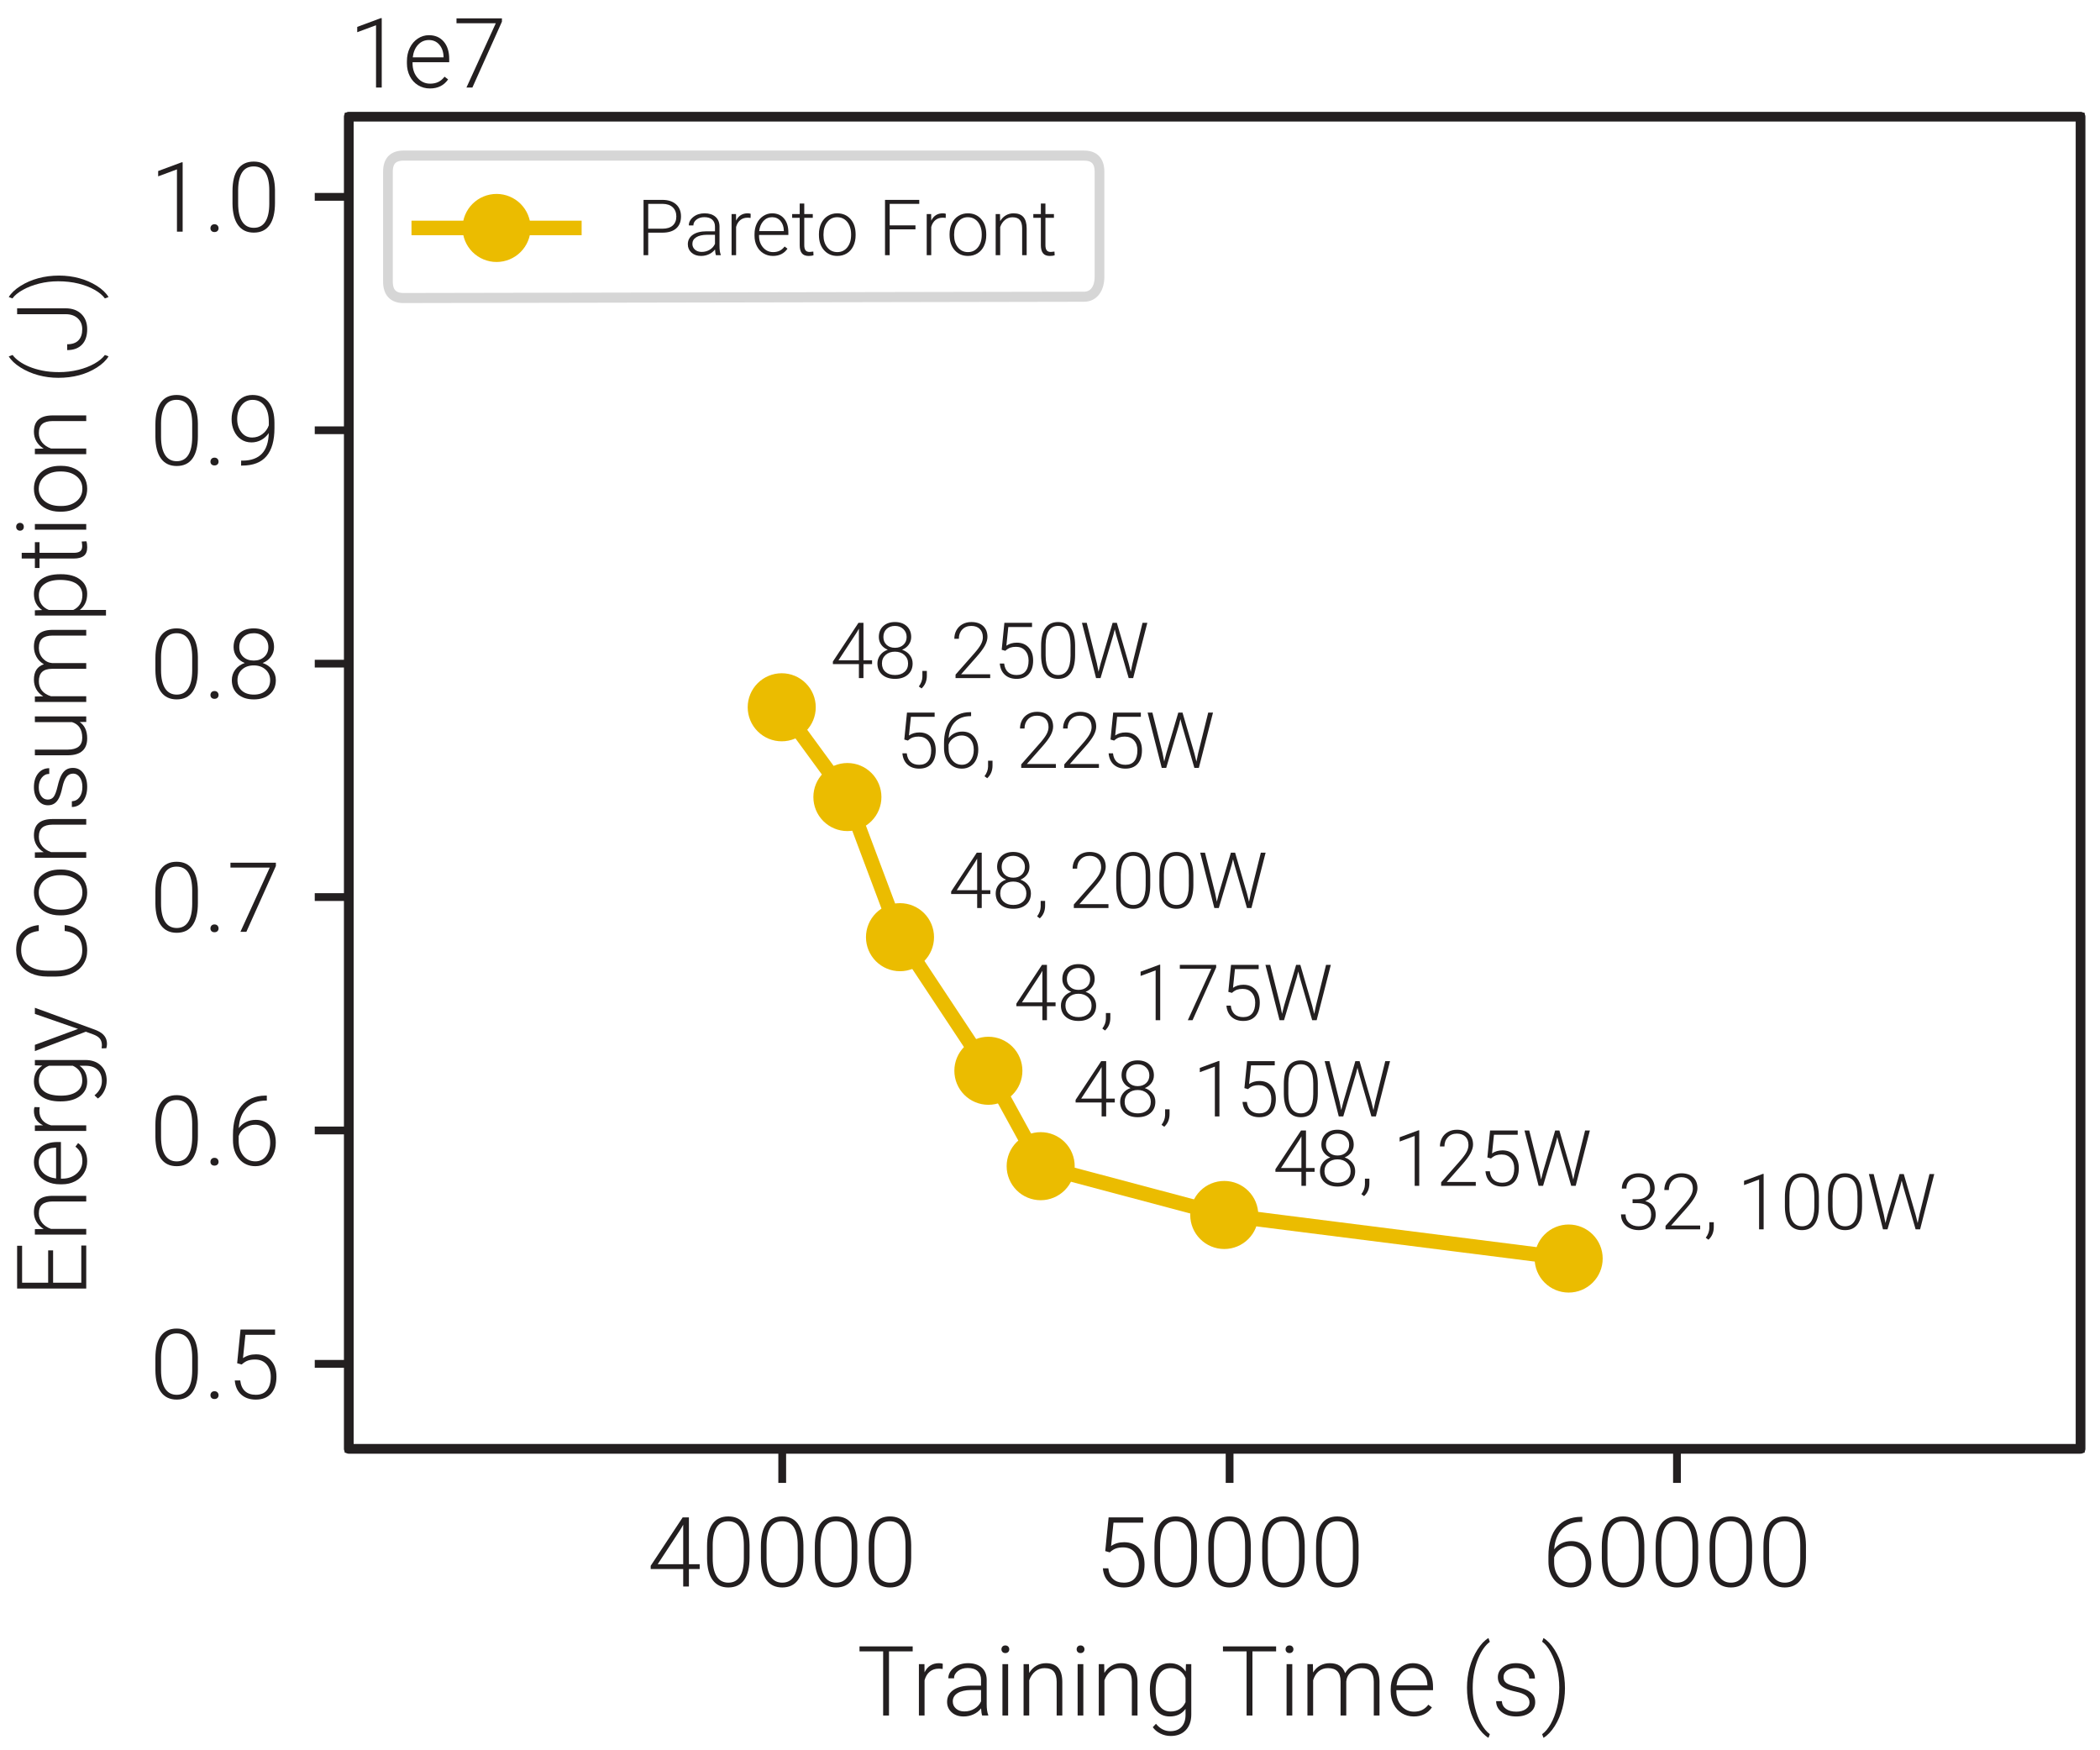 <?xml version="1.0" encoding="utf-8"?>
<svg viewBox="0 0 216 180" xmlns="http://www.w3.org/2000/svg">
  <defs>
    <clipPath id="pbdb1564a42">
      <rect x="35.875" y="12" width="178.125" height="137"/>
    </clipPath>
    <style type="text/css">*{stroke-linejoin: round; stroke-linecap: butt}</style>
  </defs>
  <g id="figure_1">
    <g id="patch_1">
      <path d="M 0 180 L 216 180 L 216 0 L 0 0 L 0 180 z " style="fill: none"/>
    </g>
    <g id="axes_1">
      <g id="patch_2">
        <path d="M 35.875 149 L 214 149 L 214 12 L 35.875 12 z " style="fill: rgba(255, 255, 255, 0); stroke: rgb(35, 31, 32);"/>
      </g>
      <g id="PathCollection_1">
        <defs>
          <path id="m24d4146bd7" d="M 0 -3 L -3 3 L 3 3 z " style="stroke: #e41a1c"/>
        </defs>
        <g clip-path="url(#pbdb1564a42)"/>
      </g>
      <g id="matplotlib.axis_1">
        <g id="xtick_1">
          <g id="line2d_1">
            <defs>
              <path id="m861ddc52cb" d="M 0 0 L 0 3.5 " style="stroke: #000000; stroke-width: 0.8"/>
            </defs>
            <g>
              <path d="M 0 0 L 0 3.5 " style="stroke-width: 0.8; stroke: rgb(35, 31, 32);" transform="matrix(1, 0, 0, 1, 80.457, 149)"/>
            </g>
          </g>
          <g id="text_1">
            <path d="M 70.859 160.868 L 71.968 160.868 L 71.968 161.361 L 70.859 161.361 L 70.859 163.158 L 70.273 163.158 L 70.273 161.361 L 66.928 161.361 L 66.928 161.029 L 70.219 156.049 L 70.859 156.049 Z M 67.646 160.868 L 70.273 160.868 L 70.273 156.805 L 70.014 157.255 Z" style="fill: rgb(35, 31, 32); line-height: normal; white-space: pre;"/>
            <path d="M 77.096 160.194 Q 77.096 161.698 76.545 162.477 Q 75.993 163.256 74.919 163.256 Q 73.864 163.256 73.303 162.492 Q 72.741 161.727 72.726 160.267 L 72.726 158.993 Q 72.726 157.494 73.283 156.722 Q 73.84 155.951 74.909 155.951 Q 75.964 155.951 76.52 156.696 Q 77.077 157.44 77.096 158.89 Z M 76.511 158.92 Q 76.511 157.699 76.113 157.074 Q 75.715 156.449 74.909 156.449 Q 74.118 156.449 73.718 157.059 Q 73.317 157.67 73.307 158.861 L 73.307 160.258 Q 73.307 161.473 73.72 162.118 Q 74.133 162.762 74.919 162.762 Q 75.7 162.762 76.103 162.133 Q 76.506 161.503 76.511 160.287 Z" style="fill: rgb(35, 31, 32); line-height: normal; white-space: pre;"/>
            <path d="M 82.636 160.194 Q 82.636 161.698 82.084 162.477 Q 81.532 163.256 80.458 163.256 Q 79.403 163.256 78.842 162.492 Q 78.28 161.727 78.265 160.267 L 78.265 158.993 Q 78.265 157.494 78.822 156.722 Q 79.379 155.951 80.448 155.951 Q 81.503 155.951 82.059 156.696 Q 82.616 157.44 82.636 158.89 Z M 82.05 158.92 Q 82.05 157.699 81.652 157.074 Q 81.254 156.449 80.448 156.449 Q 79.657 156.449 79.257 157.059 Q 78.856 157.67 78.846 158.861 L 78.846 160.258 Q 78.846 161.473 79.259 162.118 Q 79.672 162.762 80.458 162.762 Q 81.239 162.762 81.642 162.133 Q 82.045 161.503 82.05 160.287 Z" style="fill: rgb(35, 31, 32); line-height: normal; white-space: pre;"/>
            <path d="M 88.182 160.194 Q 88.182 161.698 87.631 162.477 Q 87.079 163.256 86.005 163.256 Q 84.95 163.256 84.388 162.492 Q 83.827 161.727 83.812 160.267 L 83.812 158.993 Q 83.812 157.494 84.369 156.722 Q 84.926 155.951 85.995 155.951 Q 87.05 155.951 87.606 156.696 Q 88.163 157.44 88.182 158.89 Z M 87.596 158.92 Q 87.596 157.699 87.199 157.074 Q 86.801 156.449 85.995 156.449 Q 85.204 156.449 84.803 157.059 Q 84.403 157.67 84.393 158.861 L 84.393 160.258 Q 84.393 161.473 84.806 162.118 Q 85.219 162.762 86.005 162.762 Q 86.786 162.762 87.189 162.133 Q 87.592 161.503 87.596 160.287 Z" style="fill: rgb(35, 31, 32); line-height: normal; white-space: pre;"/>
            <path d="M 93.721 160.194 Q 93.721 161.698 93.17 162.477 Q 92.618 163.256 91.544 163.256 Q 90.489 163.256 89.928 162.492 Q 89.366 161.727 89.351 160.267 L 89.351 158.993 Q 89.351 157.494 89.908 156.722 Q 90.465 155.951 91.534 155.951 Q 92.589 155.951 93.145 156.696 Q 93.702 157.44 93.721 158.89 Z M 93.136 158.92 Q 93.136 157.699 92.738 157.074 Q 92.34 156.449 91.534 156.449 Q 90.743 156.449 90.343 157.059 Q 89.942 157.67 89.932 158.861 L 89.932 160.258 Q 89.932 161.473 90.345 162.118 Q 90.758 162.762 91.544 162.762 Q 92.325 162.762 92.728 162.133 Q 93.131 161.503 93.136 160.287 Z" style="fill: rgb(35, 31, 32); line-height: normal; white-space: pre;"/>
          </g>
        </g>
        <g id="xtick_2">
          <g id="line2d_2">
            <g>
              <path d="M 0 0 L 0 3.5 " style="stroke-width: 0.8; stroke: rgb(35, 31, 32);" transform="matrix(1, 0, 0, 1, 126.473, 149)"/>
            </g>
          </g>
          <g id="text_2">
            <path d="M 113.682 159.515 L 114.029 156.049 L 117.583 156.049 L 117.583 156.591 L 114.532 156.591 L 114.283 158.993 Q 114.854 158.602 115.62 158.602 Q 116.582 158.602 117.154 159.227 Q 117.725 159.852 117.725 160.892 Q 117.725 162.015 117.168 162.636 Q 116.612 163.256 115.601 163.256 Q 114.673 163.256 114.097 162.738 Q 113.521 162.221 113.438 161.288 L 113.999 161.288 Q 114.082 162.015 114.493 162.389 Q 114.903 162.762 115.601 162.762 Q 116.363 162.762 116.751 162.279 Q 117.139 161.796 117.139 160.902 Q 117.139 160.121 116.704 159.628 Q 116.27 159.135 115.518 159.135 Q 115.103 159.135 114.795 159.24 Q 114.488 159.345 114.146 159.647 Z" style="fill: rgb(35, 31, 32); line-height: normal; white-space: pre;"/>
            <path d="M 123.113 160.194 Q 123.113 161.698 122.561 162.477 Q 122.009 163.256 120.935 163.256 Q 119.88 163.256 119.319 162.492 Q 118.757 161.727 118.743 160.267 L 118.743 158.993 Q 118.743 157.494 119.299 156.722 Q 119.856 155.951 120.925 155.951 Q 121.98 155.951 122.536 156.696 Q 123.093 157.44 123.113 158.89 Z M 122.527 158.92 Q 122.527 157.699 122.129 157.074 Q 121.731 156.449 120.925 156.449 Q 120.134 156.449 119.734 157.059 Q 119.333 157.67 119.324 158.861 L 119.324 160.258 Q 119.324 161.473 119.736 162.118 Q 120.149 162.762 120.935 162.762 Q 121.716 162.762 122.119 162.133 Q 122.522 161.503 122.527 160.287 Z" style="fill: rgb(35, 31, 32); line-height: normal; white-space: pre;"/>
            <path d="M 128.652 160.194 Q 128.652 161.698 128.1 162.477 Q 127.548 163.256 126.474 163.256 Q 125.419 163.256 124.858 162.492 Q 124.296 161.727 124.282 160.267 L 124.282 158.993 Q 124.282 157.494 124.838 156.722 Q 125.395 155.951 126.464 155.951 Q 127.519 155.951 128.076 156.696 Q 128.632 157.44 128.652 158.89 Z M 128.066 158.92 Q 128.066 157.699 127.668 157.074 Q 127.27 156.449 126.464 156.449 Q 125.673 156.449 125.273 157.059 Q 124.872 157.67 124.863 158.861 L 124.863 160.258 Q 124.863 161.473 125.275 162.118 Q 125.688 162.762 126.474 162.762 Q 127.255 162.762 127.658 162.133 Q 128.061 161.503 128.066 160.287 Z" style="fill: rgb(35, 31, 32); line-height: normal; white-space: pre;"/>
            <path d="M 134.199 160.194 Q 134.199 161.698 133.647 162.477 Q 133.095 163.256 132.021 163.256 Q 130.966 163.256 130.405 162.492 Q 129.843 161.727 129.828 160.267 L 129.828 158.993 Q 129.828 157.494 130.385 156.722 Q 130.942 155.951 132.011 155.951 Q 133.066 155.951 133.622 156.696 Q 134.179 157.44 134.199 158.89 Z M 133.613 158.92 Q 133.613 157.699 133.215 157.074 Q 132.817 156.449 132.011 156.449 Q 131.22 156.449 130.82 157.059 Q 130.419 157.67 130.41 158.861 L 130.41 160.258 Q 130.41 161.473 130.822 162.118 Q 131.235 162.762 132.021 162.762 Q 132.802 162.762 133.205 162.133 Q 133.608 161.503 133.613 160.287 Z" style="fill: rgb(35, 31, 32); line-height: normal; white-space: pre;"/>
            <path d="M 139.738 160.194 Q 139.738 161.698 139.186 162.477 Q 138.634 163.256 137.56 163.256 Q 136.505 163.256 135.944 162.492 Q 135.382 161.727 135.368 160.267 L 135.368 158.993 Q 135.368 157.494 135.924 156.722 Q 136.481 155.951 137.55 155.951 Q 138.605 155.951 139.161 156.696 Q 139.718 157.44 139.738 158.89 Z M 139.152 158.92 Q 139.152 157.699 138.754 157.074 Q 138.356 156.449 137.55 156.449 Q 136.759 156.449 136.359 157.059 Q 135.958 157.67 135.949 158.861 L 135.949 160.258 Q 135.949 161.473 136.361 162.118 Q 136.774 162.762 137.56 162.762 Q 138.341 162.762 138.744 162.133 Q 139.147 161.503 139.152 160.287 Z" style="fill: rgb(35, 31, 32); line-height: normal; white-space: pre;"/>
          </g>
        </g>
        <g id="xtick_3">
          <g id="line2d_3">
            <g>
              <path d="M 0 0 L 0 3.5 " style="stroke-width: 0.8; stroke: rgb(35, 31, 32);" transform="matrix(1, 0, 0, 1, 172.489, 149)"/>
            </g>
          </g>
          <g id="text_3">
            <path d="M 162.75 155.995 L 162.75 156.508 L 162.681 156.508 Q 161.407 156.508 160.675 157.257 Q 159.942 158.007 159.864 159.34 Q 160.157 158.934 160.611 158.712 Q 161.065 158.49 161.627 158.49 Q 162.564 158.49 163.118 159.137 Q 163.673 159.784 163.673 160.829 Q 163.673 161.522 163.414 162.079 Q 163.155 162.636 162.672 162.946 Q 162.188 163.256 161.568 163.256 Q 160.548 163.256 159.908 162.516 Q 159.268 161.776 159.268 160.604 L 159.268 160.018 Q 159.268 158.109 160.137 157.062 Q 161.007 156.014 162.603 155.995 Z M 161.534 158.993 Q 160.977 158.993 160.496 159.323 Q 160.015 159.652 159.854 160.16 L 159.854 160.658 Q 159.854 161.586 160.33 162.172 Q 160.806 162.758 161.568 162.758 Q 162.252 162.758 162.674 162.216 Q 163.096 161.674 163.096 160.848 Q 163.096 160.009 162.674 159.501 Q 162.252 158.993 161.534 158.993 Z" style="fill: rgb(35, 31, 32); line-height: normal; white-space: pre;"/>
            <path d="M 169.129 160.194 Q 169.129 161.698 168.577 162.477 Q 168.025 163.256 166.951 163.256 Q 165.896 163.256 165.335 162.492 Q 164.773 161.727 164.759 160.267 L 164.759 158.993 Q 164.759 157.494 165.315 156.722 Q 165.872 155.951 166.941 155.951 Q 167.996 155.951 168.552 156.696 Q 169.109 157.44 169.129 158.89 Z M 168.543 158.92 Q 168.543 157.699 168.145 157.074 Q 167.747 156.449 166.941 156.449 Q 166.15 156.449 165.75 157.059 Q 165.349 157.67 165.34 158.861 L 165.34 160.258 Q 165.34 161.473 165.752 162.118 Q 166.165 162.762 166.951 162.762 Q 167.732 162.762 168.135 162.133 Q 168.538 161.503 168.543 160.287 Z" style="fill: rgb(35, 31, 32); line-height: normal; white-space: pre;"/>
            <path d="M 174.668 160.194 Q 174.668 161.698 174.116 162.477 Q 173.564 163.256 172.49 163.256 Q 171.435 163.256 170.874 162.492 Q 170.312 161.727 170.298 160.267 L 170.298 158.993 Q 170.298 157.494 170.854 156.722 Q 171.411 155.951 172.48 155.951 Q 173.535 155.951 174.092 156.696 Q 174.648 157.44 174.668 158.89 Z M 174.082 158.92 Q 174.082 157.699 173.684 157.074 Q 173.286 156.449 172.48 156.449 Q 171.689 156.449 171.289 157.059 Q 170.888 157.67 170.879 158.861 L 170.879 160.258 Q 170.879 161.473 171.291 162.118 Q 171.704 162.762 172.49 162.762 Q 173.271 162.762 173.674 162.133 Q 174.077 161.503 174.082 160.287 Z" style="fill: rgb(35, 31, 32); line-height: normal; white-space: pre;"/>
            <path d="M 180.215 160.194 Q 180.215 161.698 179.663 162.477 Q 179.111 163.256 178.037 163.256 Q 176.982 163.256 176.421 162.492 Q 175.859 161.727 175.844 160.267 L 175.844 158.993 Q 175.844 157.494 176.401 156.722 Q 176.958 155.951 178.027 155.951 Q 179.082 155.951 179.638 156.696 Q 180.195 157.44 180.215 158.89 Z M 179.629 158.92 Q 179.629 157.699 179.231 157.074 Q 178.833 156.449 178.027 156.449 Q 177.236 156.449 176.836 157.059 Q 176.435 157.67 176.426 158.861 L 176.426 160.258 Q 176.426 161.473 176.838 162.118 Q 177.251 162.762 178.037 162.762 Q 178.818 162.762 179.221 162.133 Q 179.624 161.503 179.629 160.287 Z" style="fill: rgb(35, 31, 32); line-height: normal; white-space: pre;"/>
            <path d="M 185.754 160.194 Q 185.754 161.698 185.202 162.477 Q 184.65 163.256 183.576 163.256 Q 182.521 163.256 181.96 162.492 Q 181.398 161.727 181.384 160.267 L 181.384 158.993 Q 181.384 157.494 181.94 156.722 Q 182.497 155.951 183.566 155.951 Q 184.621 155.951 185.177 156.696 Q 185.734 157.44 185.754 158.89 Z M 185.168 158.92 Q 185.168 157.699 184.77 157.074 Q 184.372 156.449 183.566 156.449 Q 182.775 156.449 182.375 157.059 Q 181.974 157.67 181.965 158.861 L 181.965 160.258 Q 181.965 161.473 182.377 162.118 Q 182.79 162.762 183.576 162.762 Q 184.357 162.762 184.76 162.133 Q 185.163 161.503 185.168 160.287 Z" style="fill: rgb(35, 31, 32); line-height: normal; white-space: pre;"/>
          </g>
        </g>
        <g id="text_4">
          <path d="M 93.876 169.828 L 91.439 169.828 L 91.439 176.425 L 90.838 176.425 L 90.838 169.828 L 88.407 169.828 L 88.407 169.316 L 93.876 169.316 Z" style="fill: rgb(35, 31, 32); line-height: normal; white-space: pre;"/>
          <path d="M 96.958 171.64 Q 96.772 171.606 96.562 171.606 Q 96.015 171.606 95.637 171.911 Q 95.258 172.216 95.097 172.797 L 95.097 176.425 L 94.516 176.425 L 94.516 171.142 L 95.087 171.142 L 95.097 171.982 Q 95.561 171.044 96.586 171.044 Q 96.831 171.044 96.972 171.108 Z" style="fill: rgb(35, 31, 32); line-height: normal; white-space: pre;"/>
          <path d="M 101.023 176.425 Q 100.935 176.176 100.911 175.688 Q 100.603 176.088 100.127 176.305 Q 99.651 176.523 99.119 176.523 Q 98.357 176.523 97.886 176.098 Q 97.415 175.673 97.415 175.024 Q 97.415 174.252 98.057 173.803 Q 98.699 173.354 99.846 173.354 L 100.906 173.354 L 100.906 172.753 Q 100.906 172.187 100.557 171.862 Q 100.208 171.537 99.539 171.537 Q 98.928 171.537 98.528 171.85 Q 98.127 172.162 98.127 172.602 L 97.542 172.597 Q 97.542 171.967 98.127 171.506 Q 98.713 171.044 99.568 171.044 Q 100.452 171.044 100.962 171.486 Q 101.472 171.928 101.487 172.719 L 101.487 175.219 Q 101.487 175.986 101.648 176.366 L 101.648 176.425 Z M 99.187 176.005 Q 99.773 176.005 100.234 175.722 Q 100.696 175.439 100.906 174.965 L 100.906 173.803 L 99.861 173.803 Q 98.987 173.813 98.494 174.123 Q 98.001 174.433 98.001 174.975 Q 98.001 175.419 98.33 175.712 Q 98.66 176.005 99.187 176.005 Z" style="fill: rgb(35, 31, 32); line-height: normal; white-space: pre;"/>
          <path d="M 103.694 176.425 L 103.108 176.425 L 103.108 171.142 L 103.694 171.142 Z M 103.005 169.613 Q 103.005 169.447 103.113 169.333 Q 103.22 169.218 103.406 169.218 Q 103.591 169.218 103.701 169.333 Q 103.811 169.447 103.811 169.613 Q 103.811 169.779 103.701 169.892 Q 103.591 170.004 103.406 170.004 Q 103.22 170.004 103.113 169.892 Q 103.005 169.779 103.005 169.613 Z" style="fill: rgb(35, 31, 32); line-height: normal; white-space: pre;"/>
          <path d="M 105.838 171.142 L 105.858 172.045 Q 106.156 171.557 106.6 171.3 Q 107.044 171.044 107.582 171.044 Q 108.431 171.044 108.846 171.523 Q 109.261 172.001 109.266 172.958 L 109.266 176.425 L 108.685 176.425 L 108.685 172.953 Q 108.68 172.245 108.385 171.899 Q 108.089 171.552 107.44 171.552 Q 106.898 171.552 106.48 171.891 Q 106.063 172.231 105.863 172.807 L 105.863 176.425 L 105.282 176.425 L 105.282 171.142 Z" style="fill: rgb(35, 31, 32); line-height: normal; white-space: pre;"/>
          <path d="M 111.428 176.425 L 110.842 176.425 L 110.842 171.142 L 111.428 171.142 Z M 110.74 169.613 Q 110.74 169.447 110.847 169.333 Q 110.955 169.218 111.14 169.218 Q 111.326 169.218 111.436 169.333 Q 111.545 169.447 111.545 169.613 Q 111.545 169.779 111.436 169.892 Q 111.326 170.004 111.14 170.004 Q 110.955 170.004 110.847 169.892 Q 110.74 169.779 110.74 169.613 Z" style="fill: rgb(35, 31, 32); line-height: normal; white-space: pre;"/>
          <path d="M 113.573 171.142 L 113.592 172.045 Q 113.89 171.557 114.334 171.3 Q 114.779 171.044 115.316 171.044 Q 116.166 171.044 116.581 171.523 Q 116.996 172.001 117.001 172.958 L 117.001 176.425 L 116.419 176.425 L 116.419 172.953 Q 116.415 172.245 116.119 171.899 Q 115.824 171.552 115.174 171.552 Q 114.632 171.552 114.215 171.891 Q 113.797 172.231 113.597 172.807 L 113.597 176.425 L 113.016 176.425 L 113.016 171.142 Z" style="fill: rgb(35, 31, 32); line-height: normal; white-space: pre;"/>
          <path d="M 118.274 173.735 Q 118.274 172.494 118.823 171.769 Q 119.373 171.044 120.315 171.044 Q 121.394 171.044 121.956 171.904 L 121.985 171.142 L 122.532 171.142 L 122.532 176.318 Q 122.532 177.338 121.96 177.934 Q 121.389 178.529 120.413 178.529 Q 119.861 178.529 119.36 178.283 Q 118.86 178.036 118.572 177.626 L 118.899 177.275 Q 119.519 178.036 120.374 178.036 Q 121.106 178.036 121.516 177.604 Q 121.926 177.172 121.941 176.405 L 121.941 175.741 Q 121.379 176.523 120.305 176.523 Q 119.387 176.523 118.831 175.79 Q 118.274 175.058 118.274 173.813 Z M 118.865 173.837 Q 118.865 174.848 119.27 175.431 Q 119.675 176.015 120.413 176.015 Q 121.492 176.015 121.941 175.048 L 121.941 172.592 Q 121.736 172.084 121.35 171.818 Q 120.964 171.552 120.422 171.552 Q 119.685 171.552 119.275 172.131 Q 118.865 172.709 118.865 173.837 Z" style="fill: rgb(35, 31, 32); line-height: normal; white-space: pre;"/>
          <path d="M 131.258 169.828 L 128.822 169.828 L 128.822 176.425 L 128.221 176.425 L 128.221 169.828 L 125.79 169.828 L 125.79 169.316 L 131.258 169.316 Z" style="fill: rgb(35, 31, 32); line-height: normal; white-space: pre;"/>
          <path d="M 132.92 176.425 L 132.334 176.425 L 132.334 171.142 L 132.92 171.142 Z M 132.232 169.613 Q 132.232 169.447 132.339 169.333 Q 132.447 169.218 132.632 169.218 Q 132.818 169.218 132.928 169.333 Q 133.038 169.447 133.038 169.613 Q 133.038 169.779 132.928 169.892 Q 132.818 170.004 132.632 170.004 Q 132.447 170.004 132.339 169.892 Q 132.232 169.779 132.232 169.613 Z" style="fill: rgb(35, 31, 32); line-height: normal; white-space: pre;"/>
          <path d="M 135.041 171.142 L 135.06 172.001 Q 135.353 171.523 135.792 171.283 Q 136.232 171.044 136.769 171.044 Q 138.019 171.044 138.356 172.07 Q 138.639 171.576 139.113 171.31 Q 139.586 171.044 140.158 171.044 Q 141.857 171.044 141.891 172.9 L 141.891 176.425 L 141.305 176.425 L 141.305 172.944 Q 141.3 172.236 141 171.894 Q 140.7 171.552 140.021 171.552 Q 139.391 171.562 138.957 171.96 Q 138.522 172.358 138.473 172.929 L 138.473 176.425 L 137.887 176.425 L 137.887 172.9 Q 137.882 172.221 137.567 171.886 Q 137.252 171.552 136.598 171.552 Q 136.046 171.552 135.651 171.867 Q 135.255 172.182 135.065 172.802 L 135.065 176.425 L 134.479 176.425 L 134.479 171.142 Z" style="fill: rgb(35, 31, 32); line-height: normal; white-space: pre;"/>
          <path d="M 145.414 176.523 Q 144.74 176.523 144.195 176.191 Q 143.651 175.859 143.348 175.265 Q 143.045 174.672 143.045 173.935 L 143.045 173.725 Q 143.045 172.963 143.341 172.353 Q 143.636 171.742 144.164 171.393 Q 144.691 171.044 145.306 171.044 Q 146.268 171.044 146.832 171.701 Q 147.396 172.358 147.396 173.495 L 147.396 173.822 L 143.626 173.822 L 143.626 173.935 Q 143.626 174.833 144.142 175.431 Q 144.657 176.029 145.438 176.029 Q 145.907 176.029 146.266 175.859 Q 146.625 175.688 146.917 175.312 L 147.284 175.59 Q 146.639 176.523 145.414 176.523 Z M 145.306 171.542 Q 144.647 171.542 144.195 172.026 Q 143.744 172.509 143.646 173.324 L 146.815 173.324 L 146.815 173.261 Q 146.791 172.499 146.38 172.021 Q 145.97 171.542 145.306 171.542 Z" style="fill: rgb(35, 31, 32); line-height: normal; white-space: pre;"/>
          <path d="M 150.891 173.554 Q 150.891 172.489 151.165 171.486 Q 151.438 170.483 151.965 169.65 Q 152.493 168.818 153.098 168.456 L 153.24 168.852 Q 152.917 169.081 152.6 169.521 Q 152.283 169.96 152.034 170.566 Q 151.785 171.171 151.631 171.925 Q 151.477 172.68 151.477 173.637 Q 151.477 174.657 151.709 175.6 Q 151.941 176.542 152.346 177.262 Q 152.751 177.983 153.24 178.344 L 153.098 178.72 Q 152.478 178.349 151.951 177.521 Q 151.423 176.694 151.157 175.7 Q 150.891 174.706 150.891 173.554 Z" style="fill: rgb(35, 31, 32); line-height: normal; white-space: pre;"/>
          <path d="M 157.321 175.082 Q 157.321 174.648 156.972 174.384 Q 156.623 174.12 155.919 173.971 Q 155.216 173.822 154.828 173.63 Q 154.44 173.437 154.252 173.158 Q 154.064 172.88 154.064 172.485 Q 154.064 171.86 154.586 171.452 Q 155.109 171.044 155.924 171.044 Q 156.808 171.044 157.343 171.481 Q 157.877 171.918 157.877 172.621 L 157.292 172.621 Q 157.292 172.157 156.903 171.85 Q 156.515 171.542 155.924 171.542 Q 155.348 171.542 154.999 171.799 Q 154.65 172.055 154.65 172.465 Q 154.65 172.861 154.94 173.078 Q 155.231 173.295 156 173.476 Q 156.769 173.656 157.152 173.862 Q 157.536 174.067 157.721 174.355 Q 157.907 174.643 157.907 175.053 Q 157.907 175.722 157.367 176.122 Q 156.828 176.523 155.959 176.523 Q 155.036 176.523 154.462 176.076 Q 153.888 175.629 153.888 174.946 L 154.474 174.946 Q 154.508 175.458 154.906 175.744 Q 155.304 176.029 155.959 176.029 Q 156.569 176.029 156.945 175.761 Q 157.321 175.492 157.321 175.082 Z" style="fill: rgb(35, 31, 32); line-height: normal; white-space: pre;"/>
          <path d="M 160.967 173.627 Q 160.967 174.701 160.701 175.695 Q 160.435 176.689 159.913 177.514 Q 159.39 178.339 158.76 178.72 L 158.619 178.344 Q 159.097 178.002 159.505 177.284 Q 159.913 176.567 160.147 175.612 Q 160.381 174.657 160.381 173.539 Q 160.381 172.529 160.147 171.589 Q 159.913 170.649 159.5 169.909 Q 159.087 169.169 158.619 168.832 L 158.76 168.456 Q 159.376 168.832 159.898 169.657 Q 160.42 170.483 160.694 171.488 Q 160.967 172.494 160.967 173.627 Z" style="fill: rgb(35, 31, 32); line-height: normal; white-space: pre;"/>
        </g>
      </g>
      <g id="matplotlib.axis_2">
        <g id="ytick_1">
          <g id="line2d_4">
            <defs>
              <path id="m25261d5440" d="M 0 0 L -3.5 0 " style="stroke: #000000; stroke-width: 0.8"/>
            </defs>
            <g>
              <path d="M 0 0 L -3.5 0 " style="stroke-width: 0.8; stroke: rgb(35, 31, 32);" transform="matrix(1, 0, 0, 1, 35.875, 140.258)"/>
            </g>
          </g>
          <g id="text_5">
            <path d="M 20.354 140.873 Q 20.354 142.377 19.803 143.156 Q 19.251 143.935 18.177 143.935 Q 17.122 143.935 16.561 143.171 Q 15.999 142.406 15.984 140.946 L 15.984 139.672 Q 15.984 138.173 16.541 137.401 Q 17.098 136.63 18.167 136.63 Q 19.222 136.63 19.778 137.375 Q 20.335 138.119 20.354 139.569 Z M 19.769 139.599 Q 19.769 138.378 19.371 137.753 Q 18.973 137.128 18.167 137.128 Q 17.376 137.128 16.976 137.738 Q 16.575 138.349 16.565 139.54 L 16.565 140.937 Q 16.565 142.152 16.978 142.797 Q 17.391 143.441 18.177 143.441 Q 18.958 143.441 19.361 142.812 Q 19.764 142.182 19.769 140.966 Z" style="fill: rgb(35, 31, 32); line-height: normal; white-space: pre;"/>
            <path d="M 21.646 143.485 Q 21.646 143.315 21.755 143.195 Q 21.865 143.075 22.061 143.075 Q 22.256 143.075 22.368 143.195 Q 22.48 143.315 22.48 143.485 Q 22.48 143.656 22.368 143.766 Q 22.256 143.876 22.061 143.876 Q 21.865 143.876 21.755 143.766 Q 21.646 143.656 21.646 143.485 Z" style="fill: rgb(35, 31, 32); line-height: normal; white-space: pre;"/>
            <path d="M 24.393 140.194 L 24.739 136.728 L 28.294 136.728 L 28.294 137.27 L 25.242 137.27 L 24.993 139.672 Q 25.564 139.281 26.331 139.281 Q 27.293 139.281 27.864 139.906 Q 28.436 140.531 28.436 141.571 Q 28.436 142.694 27.879 143.315 Q 27.322 143.935 26.312 143.935 Q 25.384 143.935 24.808 143.417 Q 24.231 142.9 24.148 141.967 L 24.71 141.967 Q 24.793 142.694 25.203 143.068 Q 25.613 143.441 26.312 143.441 Q 27.073 143.441 27.461 142.958 Q 27.85 142.475 27.85 141.581 Q 27.85 140.8 27.415 140.307 Q 26.98 139.814 26.229 139.814 Q 25.813 139.814 25.506 139.919 Q 25.198 140.024 24.856 140.326 Z" style="fill: rgb(35, 31, 32); line-height: normal; white-space: pre;"/>
          </g>
        </g>
        <g id="ytick_2">
          <g id="line2d_5">
            <g>
              <path d="M 0 0 L -3.5 0 " style="stroke-width: 0.8; stroke: rgb(35, 31, 32);" transform="matrix(1, 0, 0, 1, 35.875, 116.255)"/>
            </g>
          </g>
          <g id="text_6">
            <path d="M 20.354 116.87 Q 20.354 118.374 19.803 119.153 Q 19.251 119.932 18.177 119.932 Q 17.122 119.932 16.561 119.167 Q 15.999 118.403 15.984 116.943 L 15.984 115.669 Q 15.984 114.17 16.541 113.398 Q 17.098 112.627 18.167 112.627 Q 19.222 112.627 19.778 113.372 Q 20.335 114.116 20.354 115.566 Z M 19.769 115.596 Q 19.769 114.375 19.371 113.75 Q 18.973 113.125 18.167 113.125 Q 17.376 113.125 16.976 113.735 Q 16.575 114.346 16.565 115.537 L 16.565 116.934 Q 16.565 118.149 16.978 118.794 Q 17.391 119.438 18.177 119.438 Q 18.958 119.438 19.361 118.809 Q 19.764 118.179 19.769 116.963 Z" style="fill: rgb(35, 31, 32); line-height: normal; white-space: pre;"/>
            <path d="M 21.646 119.482 Q 21.646 119.312 21.755 119.192 Q 21.865 119.072 22.061 119.072 Q 22.256 119.072 22.368 119.192 Q 22.48 119.312 22.48 119.482 Q 22.48 119.653 22.368 119.763 Q 22.256 119.873 22.061 119.873 Q 21.865 119.873 21.755 119.763 Q 21.646 119.653 21.646 119.482 Z" style="fill: rgb(35, 31, 32); line-height: normal; white-space: pre;"/>
            <path d="M 27.444 112.671 L 27.444 113.184 L 27.376 113.184 Q 26.102 113.184 25.369 113.933 Q 24.637 114.683 24.559 116.016 Q 24.852 115.61 25.306 115.388 Q 25.76 115.166 26.321 115.166 Q 27.259 115.166 27.813 115.813 Q 28.367 116.46 28.367 117.505 Q 28.367 118.198 28.108 118.755 Q 27.85 119.312 27.366 119.622 Q 26.883 119.932 26.263 119.932 Q 25.242 119.932 24.603 119.192 Q 23.963 118.452 23.963 117.28 L 23.963 116.694 Q 23.963 114.785 24.832 113.738 Q 25.701 112.69 27.298 112.671 Z M 26.229 115.669 Q 25.672 115.669 25.191 115.999 Q 24.71 116.328 24.549 116.836 L 24.549 117.334 Q 24.549 118.262 25.025 118.848 Q 25.501 119.434 26.263 119.434 Q 26.946 119.434 27.369 118.892 Q 27.791 118.35 27.791 117.524 Q 27.791 116.685 27.369 116.177 Q 26.946 115.669 26.229 115.669 Z" style="fill: rgb(35, 31, 32); line-height: normal; white-space: pre;"/>
          </g>
        </g>
        <g id="ytick_3">
          <g id="line2d_6">
            <g>
              <path d="M 0 0 L -3.5 0 " style="stroke-width: 0.8; stroke: rgb(35, 31, 32);" transform="matrix(1, 0, 0, 1, 35.875, 92.253)"/>
            </g>
          </g>
          <g id="text_7">
            <path d="M 20.354 92.868 Q 20.354 94.372 19.803 95.15 Q 19.251 95.929 18.177 95.929 Q 17.122 95.929 16.561 95.165 Q 15.999 94.401 15.984 92.941 L 15.984 91.666 Q 15.984 90.167 16.541 89.396 Q 17.098 88.624 18.167 88.624 Q 19.222 88.624 19.778 89.369 Q 20.335 90.114 20.354 91.564 Z M 19.769 91.593 Q 19.769 90.373 19.371 89.748 Q 18.973 89.123 18.167 89.123 Q 17.376 89.123 16.976 89.733 Q 16.575 90.343 16.565 91.535 L 16.565 92.931 Q 16.565 94.147 16.978 94.791 Q 17.391 95.436 18.177 95.436 Q 18.958 95.436 19.361 94.806 Q 19.764 94.176 19.769 92.96 Z" style="fill: rgb(35, 31, 32); line-height: normal; white-space: pre;"/>
            <path d="M 21.646 95.48 Q 21.646 95.309 21.755 95.189 Q 21.865 95.07 22.061 95.07 Q 22.256 95.07 22.368 95.189 Q 22.48 95.309 22.48 95.48 Q 22.48 95.651 22.368 95.761 Q 22.256 95.871 22.061 95.871 Q 21.865 95.871 21.755 95.761 Q 21.646 95.651 21.646 95.48 Z" style="fill: rgb(35, 31, 32); line-height: normal; white-space: pre;"/>
            <path d="M 28.377 89.059 L 25.34 95.831 L 24.729 95.831 L 27.747 89.22 L 23.704 89.22 L 23.704 88.722 L 28.377 88.722 Z" style="fill: rgb(35, 31, 32); line-height: normal; white-space: pre;"/>
          </g>
        </g>
        <g id="ytick_4">
          <g id="line2d_7">
            <g>
              <path d="M 0 0 L -3.5 0 " style="stroke-width: 0.8; stroke: rgb(35, 31, 32);" transform="matrix(1, 0, 0, 1, 35.875, 68.25)"/>
            </g>
          </g>
          <g id="text_8">
            <path d="M 20.354 68.865 Q 20.354 70.369 19.803 71.148 Q 19.251 71.927 18.177 71.927 Q 17.122 71.927 16.561 71.163 Q 15.999 70.398 15.984 68.938 L 15.984 67.664 Q 15.984 66.165 16.541 65.394 Q 17.098 64.622 18.167 64.622 Q 19.222 64.622 19.778 65.367 Q 20.335 66.111 20.354 67.562 Z M 19.769 67.591 Q 19.769 66.37 19.371 65.745 Q 18.973 65.12 18.167 65.12 Q 17.376 65.12 16.976 65.73 Q 16.575 66.341 16.565 67.532 L 16.565 68.929 Q 16.565 70.145 16.978 70.789 Q 17.391 71.434 18.177 71.434 Q 18.958 71.434 19.361 70.804 Q 19.764 70.174 19.769 68.958 Z" style="fill: rgb(35, 31, 32); line-height: normal; white-space: pre;"/>
            <path d="M 21.646 71.478 Q 21.646 71.307 21.755 71.187 Q 21.865 71.067 22.061 71.067 Q 22.256 71.067 22.368 71.187 Q 22.48 71.307 22.48 71.478 Q 22.48 71.648 22.368 71.758 Q 22.256 71.868 22.061 71.868 Q 21.865 71.868 21.755 71.758 Q 21.646 71.648 21.646 71.478 Z" style="fill: rgb(35, 31, 32); line-height: normal; white-space: pre;"/>
            <path d="M 28.187 66.551 Q 28.187 67.103 27.864 67.54 Q 27.542 67.977 27.015 68.182 Q 27.63 68.392 28.001 68.86 Q 28.372 69.329 28.372 69.944 Q 28.372 70.857 27.752 71.392 Q 27.132 71.927 26.111 71.927 Q 25.081 71.927 24.463 71.395 Q 23.846 70.862 23.846 69.944 Q 23.846 69.339 24.202 68.865 Q 24.559 68.392 25.179 68.182 Q 24.651 67.977 24.339 67.54 Q 24.026 67.103 24.026 66.551 Q 24.026 65.667 24.595 65.145 Q 25.164 64.622 26.102 64.622 Q 27.039 64.622 27.613 65.149 Q 28.187 65.677 28.187 66.551 Z M 27.786 69.949 Q 27.786 69.285 27.313 68.858 Q 26.839 68.431 26.102 68.431 Q 25.364 68.431 24.896 68.851 Q 24.427 69.271 24.427 69.949 Q 24.427 70.628 24.881 71.031 Q 25.335 71.434 26.111 71.434 Q 26.868 71.434 27.327 71.033 Q 27.786 70.633 27.786 69.949 Z M 27.601 66.546 Q 27.601 65.936 27.178 65.528 Q 26.756 65.12 26.102 65.12 Q 25.438 65.12 25.025 65.513 Q 24.612 65.906 24.612 66.546 Q 24.612 67.171 25.025 67.552 Q 25.438 67.933 26.106 67.933 Q 26.766 67.933 27.183 67.549 Q 27.601 67.166 27.601 66.546 Z" style="fill: rgb(35, 31, 32); line-height: normal; white-space: pre;"/>
          </g>
        </g>
        <g id="ytick_5">
          <g id="line2d_8">
            <g>
              <path d="M 0 0 L -3.5 0 " style="stroke-width: 0.8; stroke: rgb(35, 31, 32);" transform="matrix(1, 0, 0, 1, 35.875, 44.248)"/>
            </g>
          </g>
          <g id="text_9">
            <path d="M 20.354 44.863 Q 20.354 46.367 19.803 47.145 Q 19.251 47.924 18.177 47.924 Q 17.122 47.924 16.561 47.16 Q 15.999 46.396 15.984 44.936 L 15.984 43.662 Q 15.984 42.163 16.541 41.391 Q 17.098 40.62 18.167 40.62 Q 19.222 40.62 19.778 41.364 Q 20.335 42.109 20.354 43.559 Z M 19.769 43.588 Q 19.769 42.368 19.371 41.743 Q 18.973 41.118 18.167 41.118 Q 17.376 41.118 16.976 41.728 Q 16.575 42.338 16.565 43.53 L 16.565 44.926 Q 16.565 46.142 16.978 46.787 Q 17.391 47.431 18.177 47.431 Q 18.958 47.431 19.361 46.801 Q 19.764 46.171 19.769 44.956 Z" style="fill: rgb(35, 31, 32); line-height: normal; white-space: pre;"/>
            <path d="M 21.646 47.475 Q 21.646 47.304 21.755 47.185 Q 21.865 47.065 22.061 47.065 Q 22.256 47.065 22.368 47.185 Q 22.48 47.304 22.48 47.475 Q 22.48 47.646 22.368 47.756 Q 22.256 47.866 22.061 47.866 Q 21.865 47.866 21.755 47.756 Q 21.646 47.646 21.646 47.475 Z" style="fill: rgb(35, 31, 32); line-height: normal; white-space: pre;"/>
            <path d="M 27.645 44.536 Q 27.332 44.995 26.868 45.246 Q 26.404 45.497 25.862 45.497 Q 25.257 45.497 24.793 45.185 Q 24.329 44.872 24.075 44.321 Q 23.821 43.769 23.821 43.115 Q 23.821 42.412 24.092 41.835 Q 24.363 41.259 24.849 40.939 Q 25.335 40.62 25.97 40.62 Q 27.039 40.62 27.635 41.369 Q 28.23 42.119 28.23 43.496 L 28.23 44.023 Q 28.23 45.947 27.41 46.914 Q 26.59 47.88 24.905 47.88 L 24.798 47.88 L 24.803 47.372 L 25.008 47.372 Q 26.282 47.353 26.946 46.65 Q 27.61 45.947 27.645 44.536 Z M 25.936 44.995 Q 26.521 44.995 26.988 44.645 Q 27.454 44.296 27.649 43.74 L 27.649 43.403 Q 27.649 42.319 27.198 41.721 Q 26.746 41.122 25.979 41.122 Q 25.286 41.122 24.842 41.682 Q 24.397 42.241 24.397 43.09 Q 24.397 43.906 24.825 44.45 Q 25.252 44.995 25.936 44.995 Z" style="fill: rgb(35, 31, 32); line-height: normal; white-space: pre;"/>
          </g>
        </g>
        <g id="ytick_6">
          <g id="line2d_9">
            <g>
              <path d="M 0 0 L -3.5 0 " style="stroke-width: 0.8; stroke: rgb(35, 31, 32);" transform="matrix(1, 0, 0, 1, 35.875, 20.245)"/>
            </g>
          </g>
          <g id="text_10">
            <path d="M 18.787 23.824 L 18.201 23.824 L 18.201 17.418 L 16.268 18.136 L 16.268 17.589 L 18.689 16.69 L 18.787 16.69 Z" style="fill: rgb(35, 31, 32); line-height: normal; white-space: pre;"/>
            <path d="M 21.646 23.473 Q 21.646 23.302 21.755 23.182 Q 21.865 23.062 22.061 23.062 Q 22.256 23.062 22.368 23.182 Q 22.48 23.302 22.48 23.473 Q 22.48 23.643 22.368 23.753 Q 22.256 23.863 22.061 23.863 Q 21.865 23.863 21.755 23.753 Q 21.646 23.643 21.646 23.473 Z" style="fill: rgb(35, 31, 32); line-height: normal; white-space: pre;"/>
            <path d="M 28.284 20.86 Q 28.284 22.364 27.732 23.143 Q 27.181 23.922 26.106 23.922 Q 25.052 23.922 24.49 23.158 Q 23.929 22.393 23.914 20.933 L 23.914 19.659 Q 23.914 18.16 24.471 17.389 Q 25.027 16.617 26.097 16.617 Q 27.151 16.617 27.708 17.362 Q 28.265 18.106 28.284 19.557 Z M 27.698 19.586 Q 27.698 18.365 27.3 17.74 Q 26.902 17.115 26.097 17.115 Q 25.306 17.115 24.905 17.725 Q 24.505 18.336 24.495 19.527 L 24.495 20.924 Q 24.495 22.14 24.908 22.784 Q 25.32 23.429 26.106 23.429 Q 26.888 23.429 27.291 22.799 Q 27.693 22.169 27.698 20.953 Z" style="fill: rgb(35, 31, 32); line-height: normal; white-space: pre;"/>
          </g>
        </g>
        <g id="text_11">
          <path d="M -39.22 77.092 L -42.545 77.092 L -42.545 79.992 L -38.721 79.992 L -38.721 80.5 L -43.145 80.5 L -43.145 73.391 L -38.746 73.391 L -38.746 73.903 L -42.545 73.903 L -42.545 76.584 L -39.22 76.584 Z" transform="matrix(0, -1, 1, 0, -71.63, 89.37)" style="fill: rgb(35, 31, 32); line-height: normal; white-space: pre;"/>
          <path d="M -37.038 75.217 L -37.018 76.12 Q -36.721 75.632 -36.276 75.375 Q -35.832 75.119 -35.295 75.119 Q -34.445 75.119 -34.03 75.598 Q -33.615 76.076 -33.61 77.033 L -33.61 80.5 L -34.191 80.5 L -34.191 77.028 Q -34.196 76.32 -34.492 75.974 Q -34.787 75.627 -35.436 75.627 Q -35.978 75.627 -36.396 75.966 Q -36.813 76.306 -37.013 76.882 L -37.013 80.5 L -37.595 80.5 L -37.595 75.217 Z" transform="matrix(0, -1, 1, 0, -71.63, 89.37)" style="fill: rgb(35, 31, 32); line-height: normal; white-space: pre;"/>
          <path d="M -30.056 80.598 Q -30.73 80.598 -31.275 80.266 Q -31.819 79.934 -32.122 79.34 Q -32.425 78.747 -32.425 78.01 L -32.425 77.8 Q -32.425 77.038 -32.129 76.428 Q -31.834 75.817 -31.306 75.468 Q -30.779 75.119 -30.164 75.119 Q -29.202 75.119 -28.638 75.776 Q -28.074 76.433 -28.074 77.57 L -28.074 77.897 L -31.844 77.897 L -31.844 78.01 Q -31.844 78.908 -31.328 79.506 Q -30.813 80.104 -30.032 80.104 Q -29.563 80.104 -29.204 79.934 Q -28.846 79.763 -28.553 79.387 L -28.186 79.665 Q -28.831 80.598 -30.056 80.598 Z M -30.164 75.617 Q -30.823 75.617 -31.275 76.101 Q -31.726 76.584 -31.824 77.399 L -28.655 77.399 L -28.655 77.336 Q -28.679 76.574 -29.09 76.096 Q -29.5 75.617 -30.164 75.617 Z" transform="matrix(0, -1, 1, 0, -71.63, 89.37)" style="fill: rgb(35, 31, 32); line-height: normal; white-space: pre;"/>
          <path d="M -24.497 75.715 Q -24.682 75.681 -24.892 75.681 Q -25.439 75.681 -25.818 75.986 Q -26.196 76.291 -26.357 76.872 L -26.357 80.5 L -26.938 80.5 L -26.938 75.217 L -26.367 75.217 L -26.357 76.057 Q -25.893 75.119 -24.868 75.119 Q -24.624 75.119 -24.482 75.183 Z" transform="matrix(0, -1, 1, 0, -71.63, 89.37)" style="fill: rgb(35, 31, 32); line-height: normal; white-space: pre;"/>
          <path d="M -23.899 77.81 Q -23.899 76.569 -23.35 75.844 Q -22.801 75.119 -21.858 75.119 Q -20.779 75.119 -20.218 75.979 L -20.188 75.217 L -19.641 75.217 L -19.641 80.393 Q -19.641 81.413 -20.213 82.009 Q -20.784 82.604 -21.761 82.604 Q -22.312 82.604 -22.813 82.358 Q -23.313 82.111 -23.601 81.701 L -23.274 81.35 Q -22.654 82.111 -21.8 82.111 Q -21.067 82.111 -20.657 81.679 Q -20.247 81.247 -20.232 80.48 L -20.232 79.816 Q -20.794 80.598 -21.868 80.598 Q -22.786 80.598 -23.343 79.865 Q -23.899 79.133 -23.899 77.888 Z M -23.308 77.912 Q -23.308 78.923 -22.903 79.506 Q -22.498 80.09 -21.761 80.09 Q -20.681 80.09 -20.232 79.123 L -20.232 76.667 Q -20.437 76.159 -20.823 75.893 Q -21.209 75.627 -21.751 75.627 Q -22.488 75.627 -22.898 76.206 Q -23.308 76.784 -23.308 77.912 Z" transform="matrix(0, -1, 1, 0, -71.63, 89.37)" style="fill: rgb(35, 31, 32); line-height: normal; white-space: pre;"/>
          <path d="M -16.443 79.66 L -14.9 75.217 L -14.27 75.217 L -16.526 81.398 L -16.643 81.672 Q -17.078 82.634 -17.986 82.634 Q -18.196 82.634 -18.435 82.565 L -18.44 82.082 L -18.138 82.111 Q -17.708 82.111 -17.442 81.899 Q -17.176 81.687 -16.99 81.169 L -16.731 80.456 L -18.723 75.217 L -18.084 75.217 Z" transform="matrix(0, -1, 1, 0, -71.63, 89.37)" style="fill: rgb(35, 31, 32); line-height: normal; white-space: pre;"/>
          <path d="M -5.767 78.283 Q -5.889 79.406 -6.571 80.002 Q -7.252 80.598 -8.385 80.598 Q -9.176 80.598 -9.784 80.202 Q -10.391 79.807 -10.723 79.082 Q -11.055 78.356 -11.06 77.424 L -11.06 76.501 Q -11.06 75.554 -10.728 74.821 Q -10.396 74.089 -9.774 73.691 Q -9.151 73.293 -8.341 73.293 Q -7.198 73.293 -6.536 73.911 Q -5.875 74.528 -5.767 75.617 L -6.373 75.617 Q -6.597 73.806 -8.341 73.806 Q -9.307 73.806 -9.881 74.528 Q -10.455 75.251 -10.455 76.525 L -10.455 77.395 Q -10.455 78.625 -9.896 79.357 Q -9.337 80.09 -8.385 80.09 Q -7.442 80.09 -6.964 79.638 Q -6.485 79.187 -6.373 78.283 Z" transform="matrix(0, -1, 1, 0, -71.63, 89.37)" style="fill: rgb(35, 31, 32); line-height: normal; white-space: pre;"/>
          <path d="M -4.768 77.78 Q -4.768 77.019 -4.473 76.408 Q -4.178 75.798 -3.638 75.458 Q -3.098 75.119 -2.415 75.119 Q -1.36 75.119 -0.706 75.859 Q -0.052 76.599 -0.052 77.819 L -0.052 77.941 Q -0.052 78.708 -0.347 79.321 Q -0.642 79.934 -1.179 80.266 Q -1.717 80.598 -2.405 80.598 Q -3.455 80.598 -4.112 79.858 Q -4.768 79.118 -4.768 77.897 Z M -4.182 77.941 Q -4.182 78.889 -3.692 79.497 Q -3.201 80.104 -2.405 80.104 Q -1.614 80.104 -1.123 79.497 Q -0.633 78.889 -0.633 77.893 L -0.633 77.78 Q -0.633 77.175 -0.857 76.672 Q -1.082 76.169 -1.487 75.893 Q -1.892 75.617 -2.415 75.617 Q -3.196 75.617 -3.689 76.23 Q -4.182 76.843 -4.182 77.834 Z" transform="matrix(0, -1, 1, 0, -71.63, 89.37)" style="fill: rgb(35, 31, 32); line-height: normal; white-space: pre;"/>
          <path d="M 1.712 75.217 L 1.732 76.12 Q 2.029 75.632 2.474 75.375 Q 2.918 75.119 3.455 75.119 Q 4.305 75.119 4.72 75.598 Q 5.135 76.076 5.14 77.033 L 5.14 80.5 L 4.559 80.5 L 4.559 77.028 Q 4.554 76.32 4.258 75.974 Q 3.963 75.627 3.314 75.627 Q 2.772 75.627 2.354 75.966 Q 1.937 76.306 1.737 76.882 L 1.737 80.5 L 1.155 80.5 L 1.155 75.217 Z" transform="matrix(0, -1, 1, 0, -71.63, 89.37)" style="fill: rgb(35, 31, 32); line-height: normal; white-space: pre;"/>
          <path d="M 9.812 79.157 Q 9.812 78.723 9.463 78.459 Q 9.113 78.195 8.41 78.046 Q 7.707 77.897 7.319 77.705 Q 6.931 77.512 6.743 77.233 Q 6.555 76.955 6.555 76.56 Q 6.555 75.935 7.077 75.527 Q 7.6 75.119 8.415 75.119 Q 9.299 75.119 9.834 75.556 Q 10.368 75.993 10.368 76.696 L 9.782 76.696 Q 9.782 76.232 9.394 75.925 Q 9.006 75.617 8.415 75.617 Q 7.839 75.617 7.49 75.874 Q 7.141 76.13 7.141 76.54 Q 7.141 76.936 7.431 77.153 Q 7.722 77.37 8.491 77.551 Q 9.26 77.731 9.643 77.937 Q 10.027 78.142 10.212 78.43 Q 10.398 78.718 10.398 79.128 Q 10.398 79.797 9.858 80.197 Q 9.319 80.598 8.449 80.598 Q 7.527 80.598 6.953 80.151 Q 6.379 79.704 6.379 79.021 L 6.965 79.021 Q 6.999 79.533 7.397 79.819 Q 7.795 80.104 8.449 80.104 Q 9.06 80.104 9.436 79.836 Q 9.812 79.567 9.812 79.157 Z" transform="matrix(0, -1, 1, 0, -71.63, 89.37)" style="fill: rgb(35, 31, 32); line-height: normal; white-space: pre;"/>
          <path d="M 15.116 79.831 Q 14.589 80.598 13.432 80.598 Q 12.587 80.598 12.148 80.107 Q 11.708 79.616 11.698 78.654 L 11.698 75.217 L 12.279 75.217 L 12.279 78.581 Q 12.279 80.09 13.5 80.09 Q 14.77 80.09 15.107 79.04 L 15.107 75.217 L 15.693 75.217 L 15.693 80.5 L 15.126 80.5 Z" transform="matrix(0, -1, 1, 0, -71.63, 89.37)" style="fill: rgb(35, 31, 32); line-height: normal; white-space: pre;"/>
          <path d="M 17.742 75.217 L 17.762 76.076 Q 18.055 75.598 18.494 75.358 Q 18.934 75.119 19.471 75.119 Q 20.721 75.119 21.058 76.145 Q 21.341 75.651 21.815 75.385 Q 22.288 75.119 22.86 75.119 Q 24.559 75.119 24.593 76.975 L 24.593 80.5 L 24.007 80.5 L 24.007 77.019 Q 24.002 76.311 23.702 75.969 Q 23.402 75.627 22.723 75.627 Q 22.093 75.637 21.658 76.035 Q 21.224 76.433 21.175 77.004 L 21.175 80.5 L 20.589 80.5 L 20.589 76.975 Q 20.584 76.296 20.269 75.961 Q 19.954 75.627 19.3 75.627 Q 18.748 75.627 18.353 75.942 Q 17.957 76.257 17.767 76.877 L 17.767 80.5 L 17.181 80.5 L 17.181 75.217 Z" transform="matrix(0, -1, 1, 0, -71.63, 89.37)" style="fill: rgb(35, 31, 32); line-height: normal; white-space: pre;"/>
          <path d="M 30.318 77.912 Q 30.318 79.147 29.771 79.873 Q 29.224 80.598 28.306 80.598 Q 27.222 80.598 26.646 79.836 L 26.646 82.531 L 26.065 82.531 L 26.065 75.217 L 26.607 75.217 L 26.636 75.964 Q 27.207 75.119 28.291 75.119 Q 29.238 75.119 29.778 75.837 Q 30.318 76.555 30.318 77.829 Z M 29.732 77.81 Q 29.732 76.799 29.317 76.213 Q 28.902 75.627 28.159 75.627 Q 27.622 75.627 27.237 75.886 Q 26.851 76.145 26.646 76.638 L 26.646 79.172 Q 26.856 79.626 27.246 79.865 Q 27.637 80.104 28.169 80.104 Q 28.906 80.104 29.319 79.516 Q 29.732 78.928 29.732 77.81 Z" transform="matrix(0, -1, 1, 0, -71.63, 89.37)" style="fill: rgb(35, 31, 32); line-height: normal; white-space: pre;"/>
          <path d="M 32.517 73.864 L 32.517 75.217 L 33.611 75.217 L 33.611 75.695 L 32.517 75.695 L 32.517 79.216 Q 32.517 79.655 32.675 79.87 Q 32.834 80.085 33.205 80.085 Q 33.352 80.085 33.679 80.036 L 33.703 80.515 Q 33.474 80.598 33.078 80.598 Q 32.478 80.598 32.204 80.249 Q 31.931 79.899 31.931 79.221 L 31.931 75.695 L 30.959 75.695 L 30.959 75.217 L 31.931 75.217 L 31.931 73.864 Z" transform="matrix(0, -1, 1, 0, -71.63, 89.37)" style="fill: rgb(35, 31, 32); line-height: normal; white-space: pre;"/>
          <path d="M 35.482 80.5 L 34.896 80.5 L 34.896 75.217 L 35.482 75.217 Z M 34.793 73.688 Q 34.793 73.522 34.901 73.408 Q 35.008 73.293 35.194 73.293 Q 35.379 73.293 35.489 73.408 Q 35.599 73.522 35.599 73.688 Q 35.599 73.854 35.489 73.967 Q 35.379 74.079 35.194 74.079 Q 35.008 74.079 34.901 73.967 Q 34.793 73.854 34.793 73.688 Z" transform="matrix(0, -1, 1, 0, -71.63, 89.37)" style="fill: rgb(35, 31, 32); line-height: normal; white-space: pre;"/>
          <path d="M 36.747 77.78 Q 36.747 77.019 37.043 76.408 Q 37.338 75.798 37.878 75.458 Q 38.417 75.119 39.101 75.119 Q 40.155 75.119 40.81 75.859 Q 41.464 76.599 41.464 77.819 L 41.464 77.941 Q 41.464 78.708 41.169 79.321 Q 40.873 79.934 40.336 80.266 Q 39.799 80.598 39.111 80.598 Q 38.061 80.598 37.404 79.858 Q 36.747 79.118 36.747 77.897 Z M 37.333 77.941 Q 37.333 78.889 37.824 79.497 Q 38.315 80.104 39.111 80.104 Q 39.902 80.104 40.392 79.497 Q 40.883 78.889 40.883 77.893 L 40.883 77.78 Q 40.883 77.175 40.658 76.672 Q 40.434 76.169 40.029 75.893 Q 39.623 75.617 39.101 75.617 Q 38.32 75.617 37.826 76.23 Q 37.333 76.843 37.333 77.834 Z" transform="matrix(0, -1, 1, 0, -71.63, 89.37)" style="fill: rgb(35, 31, 32); line-height: normal; white-space: pre;"/>
          <path d="M 43.22 75.217 L 43.239 76.12 Q 43.537 75.632 43.982 75.375 Q 44.426 75.119 44.963 75.119 Q 45.813 75.119 46.228 75.598 Q 46.643 76.076 46.648 77.033 L 46.648 80.5 L 46.067 80.5 L 46.067 77.028 Q 46.062 76.32 45.766 75.974 Q 45.471 75.627 44.821 75.627 Q 44.279 75.627 43.862 75.966 Q 43.445 76.306 43.244 76.882 L 43.244 80.5 L 42.663 80.5 L 42.663 75.217 Z" transform="matrix(0, -1, 1, 0, -71.63, 89.37)" style="fill: rgb(35, 31, 32); line-height: normal; white-space: pre;"/>
          <path d="M 50.515 77.629 Q 50.515 76.564 50.788 75.561 Q 51.062 74.558 51.589 73.725 Q 52.116 72.893 52.722 72.531 L 52.863 72.927 Q 52.541 73.156 52.224 73.596 Q 51.906 74.035 51.657 74.641 Q 51.408 75.246 51.255 76 Q 51.101 76.755 51.101 77.712 Q 51.101 78.732 51.333 79.675 Q 51.565 80.617 51.97 81.337 Q 52.375 82.058 52.863 82.419 L 52.722 82.795 Q 52.102 82.424 51.574 81.596 Q 51.047 80.769 50.781 79.775 Q 50.515 78.781 50.515 77.629 Z" transform="matrix(0, -1, 1, 0, -71.63, 89.37)" style="fill: rgb(35, 31, 32); line-height: normal; white-space: pre;"/>
          <path d="M 57.057 73.391 L 57.662 73.391 L 57.662 78.386 Q 57.662 79.396 57.079 79.997 Q 56.495 80.598 55.514 80.598 Q 54.479 80.598 53.922 80.056 Q 53.365 79.514 53.365 78.542 L 53.966 78.542 Q 53.966 79.313 54.371 79.702 Q 54.777 80.09 55.514 80.09 Q 56.193 80.09 56.62 79.641 Q 57.047 79.191 57.057 78.42 Z" transform="matrix(0, -1, 1, 0, -71.63, 89.37)" style="fill: rgb(35, 31, 32); line-height: normal; white-space: pre;"/>
          <path d="M 61.029 77.702 Q 61.029 78.776 60.762 79.77 Q 60.496 80.764 59.974 81.589 Q 59.451 82.414 58.821 82.795 L 58.68 82.419 Q 59.158 82.077 59.566 81.359 Q 59.974 80.642 60.208 79.687 Q 60.443 78.732 60.443 77.614 Q 60.443 76.604 60.208 75.664 Q 59.974 74.724 59.561 73.984 Q 59.149 73.244 58.68 72.907 L 58.821 72.531 Q 59.437 72.907 59.959 73.732 Q 60.482 74.558 60.755 75.563 Q 61.029 76.569 61.029 77.702 Z" transform="matrix(0, -1, 1, 0, -71.63, 89.37)" style="fill: rgb(35, 31, 32); line-height: normal; white-space: pre;"/>
        </g>
        <g id="text_12">
          <path d="M 39.264 9 L 38.678 9 L 38.678 2.594 L 36.744 3.312 L 36.744 2.765 L 39.166 1.866 L 39.264 1.866 Z" style="fill: rgb(35, 31, 32); line-height: normal; white-space: pre;"/>
          <path d="M 44.222 9.098 Q 43.548 9.098 43.003 8.766 Q 42.459 8.434 42.156 7.84 Q 41.854 7.247 41.854 6.51 L 41.854 6.3 Q 41.854 5.538 42.149 4.928 Q 42.444 4.317 42.972 3.968 Q 43.499 3.619 44.114 3.619 Q 45.076 3.619 45.64 4.276 Q 46.204 4.933 46.204 6.07 L 46.204 6.397 L 42.435 6.397 L 42.435 6.51 Q 42.435 7.408 42.95 8.006 Q 43.465 8.604 44.246 8.604 Q 44.715 8.604 45.074 8.434 Q 45.433 8.263 45.726 7.887 L 46.092 8.165 Q 45.447 9.098 44.222 9.098 Z M 44.114 4.117 Q 43.455 4.117 43.003 4.601 Q 42.552 5.084 42.454 5.899 L 45.623 5.899 L 45.623 5.836 Q 45.599 5.074 45.188 4.596 Q 44.778 4.117 44.114 4.117 Z" style="fill: rgb(35, 31, 32); line-height: normal; white-space: pre;"/>
          <path d="M 51.627 2.228 L 48.59 9 L 47.979 9 L 50.997 2.389 L 46.954 2.389 L 46.954 1.891 L 51.627 1.891 Z" style="fill: rgb(35, 31, 32); line-height: normal; white-space: pre;"/>
        </g>
      </g>
      <g id="line2d_10">
        <path d="M 161.348 129.429 L 125.924 124.949 L 107.041 119.931 L 101.662 110.119 L 92.571 96.381 L 87.161 81.969 L 80.406 72.737 " clip-path="url(#pbdb1564a42)" style="fill: none; stroke-width: 1.5; stroke-linecap: square; stroke: rgb(235, 188, 0);"/>
        <defs>
          <path id="md04c87fcfd" d="M 0 3 C 0.796 3 1.559 2.684 2.121 2.121 C 2.684 1.559 3 0.796 3 0 C 3 -0.796 2.684 -1.559 2.121 -2.121 C 1.559 -2.684 0.796 -3 0 -3 C -0.796 -3 -1.559 -2.684 -2.121 -2.121 C -2.684 -1.559 -3 -0.796 -3 0 C -3 0.796 -2.684 1.559 -2.121 2.121 C -1.559 2.684 -0.796 3 0 3 z " style="stroke: #4daf4a"/>
        </defs>
        <g clip-path="url(#pbdb1564a42)">
          <path d="M 0 3 C 0.796 3 1.559 2.684 2.121 2.121 C 2.684 1.559 3 0.796 3 0 C 3 -0.796 2.684 -1.559 2.121 -2.121 C 1.559 -2.684 0.796 -3 0 -3 C -0.796 -3 -1.559 -2.684 -2.121 -2.121 C -2.684 -1.559 -3 -0.796 -3 0 C -3 0.796 -2.684 1.559 -2.121 2.121 C -1.559 2.684 -0.796 3 0 3 z " style="stroke: rgb(235, 188, 0); fill: rgb(235, 188, 0);" transform="matrix(1, 0, 0, 1, 161.348, 129.429)"/>
          <path d="M 0 3 C 0.796 3 1.559 2.684 2.121 2.121 C 2.684 1.559 3 0.796 3 0 C 3 -0.796 2.684 -1.559 2.121 -2.121 C 1.559 -2.684 0.796 -3 0 -3 C -0.796 -3 -1.559 -2.684 -2.121 -2.121 C -2.684 -1.559 -3 -0.796 -3 0 C -3 0.796 -2.684 1.559 -2.121 2.121 C -1.559 2.684 -0.796 3 0 3 z " style="stroke: rgb(235, 188, 0); fill: rgb(235, 188, 0);" transform="matrix(1, 0, 0, 1, 125.924, 124.949)"/>
          <path d="M 0 3 C 0.796 3 1.559 2.684 2.121 2.121 C 2.684 1.559 3 0.796 3 0 C 3 -0.796 2.684 -1.559 2.121 -2.121 C 1.559 -2.684 0.796 -3 0 -3 C -0.796 -3 -1.559 -2.684 -2.121 -2.121 C -2.684 -1.559 -3 -0.796 -3 0 C -3 0.796 -2.684 1.559 -2.121 2.121 C -1.559 2.684 -0.796 3 0 3 z " style="stroke: rgb(235, 188, 0); fill: rgb(235, 188, 0);" transform="matrix(1, 0, 0, 1, 107.041, 119.931)"/>
          <path d="M 0 3 C 0.796 3 1.559 2.684 2.121 2.121 C 2.684 1.559 3 0.796 3 0 C 3 -0.796 2.684 -1.559 2.121 -2.121 C 1.559 -2.684 0.796 -3 0 -3 C -0.796 -3 -1.559 -2.684 -2.121 -2.121 C -2.684 -1.559 -3 -0.796 -3 0 C -3 0.796 -2.684 1.559 -2.121 2.121 C -1.559 2.684 -0.796 3 0 3 z " style="stroke: rgb(235, 188, 0); fill: rgb(235, 188, 0);" transform="matrix(1, 0, 0, 1, 101.662, 110.119)"/>
          <path d="M 0 3 C 0.796 3 1.559 2.684 2.121 2.121 C 2.684 1.559 3 0.796 3 0 C 3 -0.796 2.684 -1.559 2.121 -2.121 C 1.559 -2.684 0.796 -3 0 -3 C -0.796 -3 -1.559 -2.684 -2.121 -2.121 C -2.684 -1.559 -3 -0.796 -3 0 C -3 0.796 -2.684 1.559 -2.121 2.121 C -1.559 2.684 -0.796 3 0 3 z " style="stroke: rgb(235, 188, 0); fill: rgb(235, 188, 0);" transform="matrix(1, 0, 0, 1, 92.571, 96.381)"/>
          <path d="M 0 3 C 0.796 3 1.559 2.684 2.121 2.121 C 2.684 1.559 3 0.796 3 0 C 3 -0.796 2.684 -1.559 2.121 -2.121 C 1.559 -2.684 0.796 -3 0 -3 C -0.796 -3 -1.559 -2.684 -2.121 -2.121 C -2.684 -1.559 -3 -0.796 -3 0 C -3 0.796 -2.684 1.559 -2.121 2.121 C -1.559 2.684 -0.796 3 0 3 z " style="stroke: rgb(235, 188, 0); fill: rgb(235, 188, 0);" transform="matrix(1, 0, 0, 1, 87.161, 81.969)"/>
          <path d="M 0 3 C 0.796 3 1.559 2.684 2.121 2.121 C 2.684 1.559 3 0.796 3 0 C 3 -0.796 2.684 -1.559 2.121 -2.121 C 1.559 -2.684 0.796 -3 0 -3 C -0.796 -3 -1.559 -2.684 -2.121 -2.121 C -2.684 -1.559 -3 -0.796 -3 0 C -3 0.796 -2.684 1.559 -2.121 2.121 C -1.559 2.684 -0.796 3 0 3 z " style="stroke: rgb(235, 188, 0); fill: rgb(235, 188, 0);" transform="matrix(1, 0, 0, 1, 80.406, 72.737)"/>
        </g>
      </g>
      <g id="patch_3">
        <path d="M 35.875 149 L 35.875 12 " style="fill: none; stroke-width: 0.8; stroke-linejoin: miter; stroke-linecap: square; stroke: rgb(35, 31, 32);"/>
      </g>
      <g id="patch_4">
        <path d="M 214 149 L 214 12 " style="fill: none; stroke-width: 0.8; stroke-linejoin: miter; stroke-linecap: square; stroke: rgb(35, 31, 32);"/>
      </g>
      <g id="patch_5">
        <path d="M 35.875 149 L 214 149 " style="fill: none; stroke-width: 0.8; stroke-linejoin: miter; stroke-linecap: square; stroke: rgb(35, 31, 32);"/>
      </g>
      <g id="patch_6">
        <path d="M 35.875 12 L 214 12 " style="fill: none; stroke-width: 0.8; stroke-linejoin: miter; stroke-linecap: square; stroke: rgb(35, 31, 32);"/>
      </g>
      <g id="text_13"/>
      <g id="text_14">
        <path d="M 167.922 123.331 L 168.407 123.331 Q 168.809 123.331 169.11 123.189 Q 169.411 123.046 169.569 122.798 Q 169.727 122.55 169.727 122.226 Q 169.727 121.679 169.418 121.37 Q 169.11 121.062 168.532 121.062 Q 167.985 121.062 167.635 121.384 Q 167.286 121.706 167.286 122.234 L 166.817 122.234 Q 166.817 121.792 167.039 121.427 Q 167.262 121.062 167.657 120.863 Q 168.051 120.663 168.532 120.663 Q 169.305 120.663 169.75 121.085 Q 170.196 121.507 170.196 122.242 Q 170.196 122.652 169.936 122.997 Q 169.676 123.343 169.223 123.515 Q 169.754 123.663 170.028 124.025 Q 170.301 124.386 170.301 124.886 Q 170.301 125.617 169.825 126.062 Q 169.348 126.507 168.551 126.507 Q 168.043 126.507 167.619 126.304 Q 167.196 126.101 166.963 125.736 Q 166.731 125.37 166.731 124.886 L 167.2 124.886 Q 167.2 125.429 167.578 125.771 Q 167.957 126.113 168.551 126.113 Q 169.157 126.113 169.494 125.802 Q 169.832 125.492 169.832 124.902 Q 169.832 124.331 169.467 124.031 Q 169.102 123.73 168.391 123.73 L 167.922 123.73 Z" style="fill: rgb(35, 31, 32); line-height: normal; white-space: pre;"/>
        <path d="M 174.875 126.429 L 171.313 126.429 L 171.313 126.07 L 173.262 123.859 Q 173.746 123.3 173.934 122.937 Q 174.121 122.574 174.121 122.23 Q 174.121 121.691 173.805 121.376 Q 173.489 121.062 172.934 121.062 Q 172.36 121.062 172.006 121.429 Q 171.653 121.796 171.653 122.382 L 171.188 122.382 Q 171.188 121.902 171.405 121.507 Q 171.621 121.113 172.022 120.888 Q 172.422 120.663 172.934 120.663 Q 173.715 120.663 174.155 121.074 Q 174.594 121.484 174.594 122.191 Q 174.594 122.589 174.346 123.062 Q 174.098 123.534 173.473 124.242 L 171.887 126.034 L 174.875 126.034 Z" style="fill: rgb(35, 31, 32); line-height: normal; white-space: pre;"/>
        <path d="M 175.727 127.492 L 175.45 127.288 Q 175.805 126.812 175.817 126.3 L 175.817 125.695 L 176.274 125.695 L 176.274 126.183 Q 176.274 126.995 175.727 127.492 Z" style="fill: rgb(35, 31, 32); line-height: normal; white-space: pre;"/>
        <path d="M 181.403 126.429 L 180.934 126.429 L 180.934 121.304 L 179.387 121.878 L 179.387 121.441 L 181.325 120.722 L 181.403 120.722 Z" style="fill: rgb(35, 31, 32); line-height: normal; white-space: pre;"/>
        <path d="M 187.086 124.058 Q 187.086 125.261 186.645 125.884 Q 186.203 126.507 185.344 126.507 Q 184.5 126.507 184.051 125.896 Q 183.602 125.284 183.59 124.117 L 183.59 123.097 Q 183.59 121.898 184.036 121.281 Q 184.481 120.663 185.336 120.663 Q 186.18 120.663 186.625 121.259 Q 187.071 121.855 187.086 123.015 Z M 186.618 123.038 Q 186.618 122.062 186.299 121.562 Q 185.981 121.062 185.336 121.062 Q 184.703 121.062 184.383 121.55 Q 184.063 122.038 184.055 122.992 L 184.055 124.109 Q 184.055 125.081 184.385 125.597 Q 184.715 126.113 185.344 126.113 Q 185.969 126.113 186.291 125.609 Q 186.614 125.105 186.618 124.132 Z" style="fill: rgb(35, 31, 32); line-height: normal; white-space: pre;"/>
        <path d="M 191.524 124.058 Q 191.524 125.261 191.082 125.884 Q 190.641 126.507 189.782 126.507 Q 188.938 126.507 188.489 125.896 Q 188.039 125.284 188.028 124.117 L 188.028 123.097 Q 188.028 121.898 188.473 121.281 Q 188.918 120.663 189.774 120.663 Q 190.618 120.663 191.063 121.259 Q 191.508 121.855 191.524 123.015 Z M 191.055 123.038 Q 191.055 122.062 190.737 121.562 Q 190.418 121.062 189.774 121.062 Q 189.141 121.062 188.821 121.55 Q 188.5 122.038 188.493 122.992 L 188.493 124.109 Q 188.493 125.081 188.823 125.597 Q 189.153 126.113 189.782 126.113 Q 190.407 126.113 190.729 125.609 Q 191.051 125.105 191.055 124.132 Z" style="fill: rgb(35, 31, 32); line-height: normal; white-space: pre;"/>
        <path d="M 193.758 124.894 L 193.934 125.777 L 194.149 124.933 L 195.383 120.742 L 195.817 120.742 L 197.036 124.933 L 197.246 125.784 L 197.434 124.894 L 198.461 120.742 L 198.953 120.742 L 197.496 126.429 L 197.036 126.429 L 195.746 121.98 L 195.602 121.417 L 195.461 121.98 L 194.141 126.429 L 193.68 126.429 L 192.227 120.742 L 192.719 120.742 Z" style="fill: rgb(35, 31, 32); line-height: normal; white-space: pre;"/>
      </g>
      <g id="text_15">
        <path d="M 134.33 120.117 L 135.217 120.117 L 135.217 120.511 L 134.33 120.511 L 134.33 121.949 L 133.861 121.949 L 133.861 120.511 L 131.186 120.511 L 131.186 120.246 L 133.819 116.261 L 134.33 116.261 Z M 131.76 120.117 L 133.861 120.117 L 133.861 116.867 L 133.654 117.226 Z" style="fill: rgb(35, 31, 32); line-height: normal; white-space: pre;"/>
        <path d="M 139.24 117.726 Q 139.24 118.168 138.983 118.517 Q 138.725 118.867 138.303 119.031 Q 138.795 119.199 139.092 119.574 Q 139.389 119.949 139.389 120.441 Q 139.389 121.172 138.893 121.599 Q 138.397 122.027 137.58 122.027 Q 136.756 122.027 136.262 121.601 Q 135.768 121.176 135.768 120.441 Q 135.768 119.957 136.053 119.578 Q 136.338 119.199 136.834 119.031 Q 136.412 118.867 136.162 118.517 Q 135.912 118.168 135.912 117.726 Q 135.912 117.019 136.367 116.601 Q 136.822 116.183 137.572 116.183 Q 138.322 116.183 138.781 116.605 Q 139.24 117.027 139.24 117.726 Z M 138.92 120.445 Q 138.92 119.914 138.541 119.572 Q 138.162 119.23 137.572 119.23 Q 136.983 119.23 136.608 119.566 Q 136.233 119.902 136.233 120.445 Q 136.233 120.988 136.596 121.31 Q 136.959 121.633 137.58 121.633 Q 138.186 121.633 138.553 121.312 Q 138.92 120.992 138.92 120.445 Z M 138.772 117.722 Q 138.772 117.234 138.434 116.908 Q 138.096 116.582 137.572 116.582 Q 137.041 116.582 136.711 116.896 Q 136.381 117.211 136.381 117.722 Q 136.381 118.222 136.711 118.527 Q 137.041 118.832 137.576 118.832 Q 138.104 118.832 138.438 118.525 Q 138.772 118.219 138.772 117.722 Z" style="fill: rgb(35, 31, 32); line-height: normal; white-space: pre;"/>
        <path d="M 140.303 123.011 L 140.026 122.808 Q 140.381 122.332 140.393 121.82 L 140.393 121.215 L 140.85 121.215 L 140.85 121.703 Q 140.85 122.515 140.303 123.011 Z" style="fill: rgb(35, 31, 32); line-height: normal; white-space: pre;"/>
        <path d="M 145.979 121.949 L 145.51 121.949 L 145.51 116.824 L 143.963 117.398 L 143.963 116.961 L 145.901 116.242 L 145.979 116.242 Z" style="fill: rgb(35, 31, 32); line-height: normal; white-space: pre;"/>
        <path d="M 151.795 121.949 L 148.233 121.949 L 148.233 121.59 L 150.182 119.379 Q 150.666 118.82 150.854 118.457 Q 151.041 118.094 151.041 117.75 Q 151.041 117.211 150.725 116.896 Q 150.408 116.582 149.854 116.582 Q 149.279 116.582 148.926 116.949 Q 148.572 117.316 148.572 117.902 L 148.108 117.902 Q 148.108 117.422 148.324 117.027 Q 148.541 116.633 148.942 116.408 Q 149.342 116.183 149.854 116.183 Q 150.635 116.183 151.074 116.594 Q 151.514 117.004 151.514 117.711 Q 151.514 118.109 151.266 118.582 Q 151.018 119.054 150.393 119.761 L 148.807 121.554 L 151.795 121.554 Z" style="fill: rgb(35, 31, 32); line-height: normal; white-space: pre;"/>
        <path d="M 152.986 119.035 L 153.264 116.261 L 156.108 116.261 L 156.108 116.695 L 153.666 116.695 L 153.467 118.617 Q 153.924 118.304 154.537 118.304 Q 155.307 118.304 155.764 118.804 Q 156.221 119.304 156.221 120.136 Q 156.221 121.035 155.776 121.531 Q 155.33 122.027 154.522 122.027 Q 153.779 122.027 153.319 121.613 Q 152.858 121.199 152.791 120.453 L 153.24 120.453 Q 153.307 121.035 153.635 121.334 Q 153.963 121.633 154.522 121.633 Q 155.131 121.633 155.442 121.246 Q 155.752 120.859 155.752 120.144 Q 155.752 119.519 155.404 119.125 Q 155.057 118.73 154.455 118.73 Q 154.123 118.73 153.877 118.814 Q 153.631 118.898 153.358 119.14 Z" style="fill: rgb(35, 31, 32); line-height: normal; white-space: pre;"/>
        <path d="M 158.334 120.414 L 158.51 121.297 L 158.725 120.453 L 159.959 116.261 L 160.393 116.261 L 161.611 120.453 L 161.822 121.304 L 162.01 120.414 L 163.037 116.261 L 163.529 116.261 L 162.072 121.949 L 161.611 121.949 L 160.322 117.5 L 160.178 116.937 L 160.037 117.5 L 158.717 121.949 L 158.256 121.949 L 156.803 116.261 L 157.295 116.261 Z" style="fill: rgb(35, 31, 32); line-height: normal; white-space: pre;"/>
      </g>
      <g id="text_16" transform="matrix(1, 0, 0, 1, -1.67, -2.115)">
        <path d="M 115.447 115.099 L 116.334 115.099 L 116.334 115.493 L 115.447 115.493 L 115.447 116.931 L 114.979 116.931 L 114.979 115.493 L 112.303 115.493 L 112.303 115.228 L 114.936 111.243 L 115.447 111.243 Z M 112.877 115.099 L 114.979 115.099 L 114.979 111.849 L 114.771 112.208 Z" style="fill: rgb(35, 31, 32); line-height: normal; white-space: pre;"/>
        <path d="M 120.357 112.708 Q 120.357 113.15 120.1 113.499 Q 119.842 113.849 119.42 114.013 Q 119.912 114.181 120.209 114.556 Q 120.506 114.931 120.506 115.423 Q 120.506 116.154 120.01 116.581 Q 119.514 117.009 118.697 117.009 Q 117.873 117.009 117.379 116.583 Q 116.885 116.158 116.885 115.423 Q 116.885 114.939 117.17 114.56 Q 117.455 114.181 117.951 114.013 Q 117.529 113.849 117.279 113.499 Q 117.029 113.15 117.029 112.708 Q 117.029 112.001 117.484 111.583 Q 117.939 111.165 118.689 111.165 Q 119.439 111.165 119.898 111.587 Q 120.357 112.009 120.357 112.708 Z M 120.037 115.427 Q 120.037 114.896 119.658 114.554 Q 119.279 114.212 118.689 114.212 Q 118.1 114.212 117.725 114.548 Q 117.35 114.884 117.35 115.427 Q 117.35 115.97 117.713 116.292 Q 118.076 116.615 118.697 116.615 Q 119.303 116.615 119.67 116.294 Q 120.037 115.974 120.037 115.427 Z M 119.889 112.704 Q 119.889 112.216 119.551 111.89 Q 119.213 111.564 118.689 111.564 Q 118.158 111.564 117.828 111.878 Q 117.498 112.193 117.498 112.704 Q 117.498 113.204 117.828 113.509 Q 118.158 113.814 118.693 113.814 Q 119.221 113.814 119.555 113.507 Q 119.889 113.201 119.889 112.704 Z" style="fill: rgb(35, 31, 32); line-height: normal; white-space: pre;"/>
        <path d="M 121.42 117.993 L 121.143 117.79 Q 121.498 117.314 121.51 116.802 L 121.51 116.197 L 121.967 116.197 L 121.967 116.685 Q 121.967 117.497 121.42 117.993 Z" style="fill: rgb(35, 31, 32); line-height: normal; white-space: pre;"/>
        <path d="M 127.096 116.931 L 126.627 116.931 L 126.627 111.806 L 125.08 112.38 L 125.08 111.943 L 127.018 111.224 L 127.096 111.224 Z" style="fill: rgb(35, 31, 32); line-height: normal; white-space: pre;"/>
        <path d="M 129.666 114.017 L 129.943 111.243 L 132.787 111.243 L 132.787 111.677 L 130.346 111.677 L 130.146 113.599 Q 130.604 113.286 131.217 113.286 Q 131.986 113.286 132.443 113.786 Q 132.9 114.286 132.9 115.118 Q 132.9 116.017 132.455 116.513 Q 132.01 117.009 131.201 117.009 Q 130.459 117.009 129.998 116.595 Q 129.537 116.181 129.471 115.435 L 129.92 115.435 Q 129.986 116.017 130.314 116.316 Q 130.643 116.615 131.201 116.615 Q 131.811 116.615 132.121 116.228 Q 132.432 115.841 132.432 115.126 Q 132.432 114.501 132.084 114.107 Q 131.736 113.712 131.135 113.712 Q 130.803 113.712 130.557 113.796 Q 130.311 113.88 130.037 114.122 Z" style="fill: rgb(35, 31, 32); line-height: normal; white-space: pre;"/>
        <path d="M 137.217 114.56 Q 137.217 115.763 136.775 116.386 Q 136.334 117.009 135.475 117.009 Q 134.631 117.009 134.182 116.398 Q 133.732 115.786 133.721 114.618 L 133.721 113.599 Q 133.721 112.4 134.166 111.783 Q 134.611 111.165 135.467 111.165 Q 136.311 111.165 136.756 111.761 Q 137.201 112.357 137.217 113.517 Z M 136.748 113.54 Q 136.748 112.564 136.43 112.064 Q 136.111 111.564 135.467 111.564 Q 134.834 111.564 134.514 112.052 Q 134.193 112.54 134.186 113.493 L 134.186 114.611 Q 134.186 115.583 134.516 116.099 Q 134.846 116.615 135.475 116.615 Q 136.1 116.615 136.422 116.111 Q 136.744 115.607 136.748 114.634 Z" style="fill: rgb(35, 31, 32); line-height: normal; white-space: pre;"/>
        <path d="M 139.451 115.396 L 139.627 116.279 L 139.842 115.435 L 141.076 111.243 L 141.51 111.243 L 142.729 115.435 L 142.939 116.286 L 143.127 115.396 L 144.154 111.243 L 144.646 111.243 L 143.189 116.931 L 142.729 116.931 L 141.439 112.482 L 141.295 111.919 L 141.154 112.482 L 139.834 116.931 L 139.373 116.931 L 137.92 111.243 L 138.412 111.243 Z" style="fill: rgb(35, 31, 32); line-height: normal; white-space: pre;"/>
      </g>
      <g id="text_17">
        <path d="M 107.686 103.085 L 108.573 103.085 L 108.573 103.479 L 107.686 103.479 L 107.686 104.917 L 107.217 104.917 L 107.217 103.479 L 104.542 103.479 L 104.542 103.214 L 107.175 99.229 L 107.686 99.229 Z M 105.116 103.085 L 107.217 103.085 L 107.217 99.835 L 107.01 100.194 Z" style="fill: rgb(35, 31, 32); line-height: normal; white-space: pre;"/>
        <path d="M 112.596 100.694 Q 112.596 101.136 112.339 101.485 Q 112.081 101.835 111.659 101.999 Q 112.151 102.167 112.448 102.542 Q 112.745 102.917 112.745 103.409 Q 112.745 104.14 112.249 104.567 Q 111.753 104.995 110.936 104.995 Q 110.112 104.995 109.618 104.569 Q 109.124 104.144 109.124 103.409 Q 109.124 102.925 109.409 102.546 Q 109.694 102.167 110.19 101.999 Q 109.768 101.835 109.518 101.485 Q 109.268 101.136 109.268 100.694 Q 109.268 99.987 109.723 99.569 Q 110.178 99.151 110.928 99.151 Q 111.678 99.151 112.137 99.573 Q 112.596 99.995 112.596 100.694 Z M 112.276 103.413 Q 112.276 102.882 111.897 102.54 Q 111.518 102.198 110.928 102.198 Q 110.339 102.198 109.964 102.534 Q 109.589 102.87 109.589 103.413 Q 109.589 103.956 109.952 104.278 Q 110.315 104.601 110.936 104.601 Q 111.542 104.601 111.909 104.28 Q 112.276 103.96 112.276 103.413 Z M 112.128 100.69 Q 112.128 100.202 111.79 99.876 Q 111.452 99.55 110.928 99.55 Q 110.397 99.55 110.067 99.864 Q 109.737 100.179 109.737 100.69 Q 109.737 101.19 110.067 101.495 Q 110.397 101.8 110.932 101.8 Q 111.46 101.8 111.794 101.493 Q 112.128 101.187 112.128 100.69 Z" style="fill: rgb(35, 31, 32); line-height: normal; white-space: pre;"/>
        <path d="M 113.659 105.979 L 113.382 105.776 Q 113.737 105.3 113.749 104.788 L 113.749 104.183 L 114.206 104.183 L 114.206 104.671 Q 114.206 105.483 113.659 105.979 Z" style="fill: rgb(35, 31, 32); line-height: normal; white-space: pre;"/>
        <path d="M 119.335 104.917 L 118.866 104.917 L 118.866 99.792 L 117.319 100.366 L 117.319 99.929 L 119.257 99.21 L 119.335 99.21 Z" style="fill: rgb(35, 31, 32); line-height: normal; white-space: pre;"/>
        <path d="M 125.092 99.499 L 122.663 104.917 L 122.175 104.917 L 124.589 99.628 L 121.354 99.628 L 121.354 99.229 L 125.092 99.229 Z" style="fill: rgb(35, 31, 32); line-height: normal; white-space: pre;"/>
        <path d="M 126.342 102.003 L 126.62 99.229 L 129.464 99.229 L 129.464 99.663 L 127.022 99.663 L 126.823 101.585 Q 127.28 101.272 127.893 101.272 Q 128.663 101.272 129.12 101.772 Q 129.577 102.272 129.577 103.104 Q 129.577 104.003 129.132 104.499 Q 128.686 104.995 127.878 104.995 Q 127.135 104.995 126.675 104.581 Q 126.214 104.167 126.147 103.421 L 126.596 103.421 Q 126.663 104.003 126.991 104.302 Q 127.319 104.601 127.878 104.601 Q 128.487 104.601 128.798 104.214 Q 129.108 103.827 129.108 103.112 Q 129.108 102.487 128.76 102.093 Q 128.413 101.698 127.811 101.698 Q 127.479 101.698 127.233 101.782 Q 126.987 101.866 126.714 102.108 Z" style="fill: rgb(35, 31, 32); line-height: normal; white-space: pre;"/>
        <path d="M 131.69 103.382 L 131.866 104.265 L 132.081 103.421 L 133.315 99.229 L 133.749 99.229 L 134.967 103.421 L 135.178 104.272 L 135.366 103.382 L 136.393 99.229 L 136.885 99.229 L 135.428 104.917 L 134.967 104.917 L 133.678 100.468 L 133.534 99.905 L 133.393 100.468 L 132.073 104.917 L 131.612 104.917 L 130.159 99.229 L 130.651 99.229 Z" style="fill: rgb(35, 31, 32); line-height: normal; white-space: pre;"/>
      </g>
      <g id="text_18">
        <path d="M 100.978 91.549 L 101.864 91.549 L 101.864 91.943 L 100.978 91.943 L 100.978 93.381 L 100.509 93.381 L 100.509 91.943 L 97.833 91.943 L 97.833 91.678 L 100.466 87.693 L 100.978 87.693 Z M 98.407 91.549 L 100.509 91.549 L 100.509 88.299 L 100.302 88.658 Z" style="fill: rgb(35, 31, 32); line-height: normal; white-space: pre;"/>
        <path d="M 105.888 89.158 Q 105.888 89.6 105.63 89.949 Q 105.372 90.299 104.95 90.463 Q 105.442 90.631 105.739 91.006 Q 106.036 91.381 106.036 91.873 Q 106.036 92.604 105.54 93.031 Q 105.044 93.459 104.228 93.459 Q 103.403 93.459 102.909 93.033 Q 102.415 92.608 102.415 91.873 Q 102.415 91.389 102.7 91.01 Q 102.985 90.631 103.481 90.463 Q 103.06 90.299 102.81 89.949 Q 102.56 89.6 102.56 89.158 Q 102.56 88.451 103.015 88.033 Q 103.47 87.615 104.22 87.615 Q 104.97 87.615 105.429 88.037 Q 105.888 88.459 105.888 89.158 Z M 105.567 91.877 Q 105.567 91.346 105.188 91.004 Q 104.81 90.662 104.22 90.662 Q 103.63 90.662 103.255 90.998 Q 102.88 91.334 102.88 91.877 Q 102.88 92.42 103.243 92.742 Q 103.606 93.065 104.228 93.065 Q 104.833 93.065 105.2 92.744 Q 105.567 92.424 105.567 91.877 Z M 105.419 89.154 Q 105.419 88.666 105.081 88.34 Q 104.743 88.014 104.22 88.014 Q 103.688 88.014 103.358 88.328 Q 103.028 88.643 103.028 89.154 Q 103.028 89.654 103.358 89.959 Q 103.688 90.264 104.224 90.264 Q 104.751 90.264 105.085 89.957 Q 105.419 89.651 105.419 89.154 Z" style="fill: rgb(35, 31, 32); line-height: normal; white-space: pre;"/>
        <path d="M 106.95 94.443 L 106.673 94.24 Q 107.028 93.764 107.04 93.252 L 107.04 92.647 L 107.497 92.647 L 107.497 93.135 Q 107.497 93.947 106.95 94.443 Z" style="fill: rgb(35, 31, 32); line-height: normal; white-space: pre;"/>
        <path d="M 114.013 93.381 L 110.45 93.381 L 110.45 93.022 L 112.399 90.811 Q 112.884 90.252 113.071 89.889 Q 113.259 89.526 113.259 89.182 Q 113.259 88.643 112.942 88.328 Q 112.626 88.014 112.071 88.014 Q 111.497 88.014 111.144 88.381 Q 110.79 88.748 110.79 89.334 L 110.325 89.334 Q 110.325 88.854 110.542 88.459 Q 110.759 88.065 111.159 87.84 Q 111.56 87.615 112.071 87.615 Q 112.853 87.615 113.292 88.026 Q 113.731 88.436 113.731 89.143 Q 113.731 89.541 113.483 90.014 Q 113.235 90.486 112.61 91.193 L 111.024 92.986 L 114.013 92.986 Z" style="fill: rgb(35, 31, 32); line-height: normal; white-space: pre;"/>
        <path d="M 118.31 91.01 Q 118.31 92.213 117.868 92.836 Q 117.427 93.459 116.567 93.459 Q 115.724 93.459 115.274 92.848 Q 114.825 92.236 114.813 91.068 L 114.813 90.049 Q 114.813 88.85 115.259 88.233 Q 115.704 87.615 116.56 87.615 Q 117.403 87.615 117.849 88.211 Q 118.294 88.807 118.31 89.967 Z M 117.841 89.99 Q 117.841 89.014 117.522 88.514 Q 117.204 88.014 116.56 88.014 Q 115.927 88.014 115.606 88.502 Q 115.286 88.99 115.278 89.943 L 115.278 91.061 Q 115.278 92.033 115.608 92.549 Q 115.938 93.065 116.567 93.065 Q 117.192 93.065 117.515 92.561 Q 117.837 92.057 117.841 91.084 Z" style="fill: rgb(35, 31, 32); line-height: normal; white-space: pre;"/>
        <path d="M 122.747 91.01 Q 122.747 92.213 122.306 92.836 Q 121.864 93.459 121.005 93.459 Q 120.161 93.459 119.712 92.848 Q 119.263 92.236 119.251 91.068 L 119.251 90.049 Q 119.251 88.85 119.696 88.233 Q 120.142 87.615 120.997 87.615 Q 121.841 87.615 122.286 88.211 Q 122.731 88.807 122.747 89.967 Z M 122.278 89.99 Q 122.278 89.014 121.96 88.514 Q 121.642 88.014 120.997 88.014 Q 120.364 88.014 120.044 88.502 Q 119.724 88.99 119.716 89.943 L 119.716 91.061 Q 119.716 92.033 120.046 92.549 Q 120.376 93.065 121.005 93.065 Q 121.63 93.065 121.952 92.561 Q 122.274 92.057 122.278 91.084 Z" style="fill: rgb(35, 31, 32); line-height: normal; white-space: pre;"/>
        <path d="M 124.981 91.846 L 125.157 92.729 L 125.372 91.885 L 126.606 87.693 L 127.04 87.693 L 128.259 91.885 L 128.47 92.736 L 128.657 91.846 L 129.685 87.693 L 130.177 87.693 L 128.72 93.381 L 128.259 93.381 L 126.97 88.932 L 126.825 88.369 L 126.685 88.932 L 125.364 93.381 L 124.903 93.381 L 123.45 87.693 L 123.942 87.693 Z" style="fill: rgb(35, 31, 32); line-height: normal; white-space: pre;"/>
      </g>
      <g id="text_19">
        <path d="M 93.013 76.055 L 93.29 73.282 L 96.134 73.282 L 96.134 73.715 L 93.693 73.715 L 93.493 75.637 Q 93.95 75.324 94.564 75.324 Q 95.333 75.324 95.79 75.824 Q 96.247 76.324 96.247 77.157 Q 96.247 78.055 95.802 78.551 Q 95.357 79.047 94.548 79.047 Q 93.806 79.047 93.345 78.633 Q 92.884 78.219 92.818 77.473 L 93.267 77.473 Q 93.333 78.055 93.661 78.354 Q 93.99 78.653 94.548 78.653 Q 95.157 78.653 95.468 78.266 Q 95.779 77.879 95.779 77.164 Q 95.779 76.539 95.431 76.145 Q 95.083 75.75 94.482 75.75 Q 94.15 75.75 93.904 75.834 Q 93.657 75.918 93.384 76.16 Z" style="fill: rgb(35, 31, 32); line-height: normal; white-space: pre;"/>
        <path d="M 99.884 73.239 L 99.884 73.649 L 99.829 73.649 Q 98.81 73.649 98.224 74.248 Q 97.638 74.848 97.575 75.914 Q 97.81 75.59 98.173 75.412 Q 98.536 75.235 98.986 75.235 Q 99.736 75.235 100.179 75.752 Q 100.622 76.27 100.622 77.106 Q 100.622 77.66 100.415 78.106 Q 100.208 78.551 99.822 78.799 Q 99.435 79.047 98.939 79.047 Q 98.122 79.047 97.611 78.455 Q 97.099 77.864 97.099 76.926 L 97.099 76.457 Q 97.099 74.93 97.794 74.092 Q 98.49 73.254 99.767 73.239 Z M 98.911 75.637 Q 98.466 75.637 98.081 75.901 Q 97.697 76.164 97.568 76.571 L 97.568 76.969 Q 97.568 77.711 97.949 78.18 Q 98.329 78.649 98.939 78.649 Q 99.486 78.649 99.824 78.215 Q 100.161 77.782 100.161 77.121 Q 100.161 76.449 99.824 76.043 Q 99.486 75.637 98.911 75.637 Z" style="fill: rgb(35, 31, 32); line-height: normal; white-space: pre;"/>
        <path d="M 101.54 80.032 L 101.263 79.828 Q 101.618 79.352 101.63 78.84 L 101.63 78.235 L 102.087 78.235 L 102.087 78.723 Q 102.087 79.535 101.54 80.032 Z" style="fill: rgb(35, 31, 32); line-height: normal; white-space: pre;"/>
        <path d="M 108.603 78.969 L 105.04 78.969 L 105.04 78.61 L 106.99 76.399 Q 107.474 75.84 107.661 75.477 Q 107.849 75.114 107.849 74.77 Q 107.849 74.231 107.532 73.916 Q 107.216 73.602 106.661 73.602 Q 106.087 73.602 105.734 73.969 Q 105.38 74.336 105.38 74.922 L 104.915 74.922 Q 104.915 74.442 105.132 74.047 Q 105.349 73.653 105.749 73.428 Q 106.15 73.203 106.661 73.203 Q 107.443 73.203 107.882 73.614 Q 108.322 74.024 108.322 74.731 Q 108.322 75.129 108.074 75.602 Q 107.825 76.074 107.2 76.782 L 105.615 78.574 L 108.603 78.574 Z" style="fill: rgb(35, 31, 32); line-height: normal; white-space: pre;"/>
        <path d="M 113.032 78.969 L 109.47 78.969 L 109.47 78.61 L 111.419 76.399 Q 111.904 75.84 112.091 75.477 Q 112.279 75.114 112.279 74.77 Q 112.279 74.231 111.962 73.916 Q 111.646 73.602 111.091 73.602 Q 110.517 73.602 110.163 73.969 Q 109.81 74.336 109.81 74.922 L 109.345 74.922 Q 109.345 74.442 109.562 74.047 Q 109.779 73.653 110.179 73.428 Q 110.579 73.203 111.091 73.203 Q 111.872 73.203 112.312 73.614 Q 112.751 74.024 112.751 74.731 Q 112.751 75.129 112.503 75.602 Q 112.255 76.074 111.63 76.782 L 110.044 78.574 L 113.032 78.574 Z" style="fill: rgb(35, 31, 32); line-height: normal; white-space: pre;"/>
        <path d="M 114.224 76.055 L 114.501 73.282 L 117.345 73.282 L 117.345 73.715 L 114.904 73.715 L 114.704 75.637 Q 115.161 75.324 115.775 75.324 Q 116.544 75.324 117.001 75.824 Q 117.458 76.324 117.458 77.157 Q 117.458 78.055 117.013 78.551 Q 116.568 79.047 115.759 79.047 Q 115.017 79.047 114.556 78.633 Q 114.095 78.219 114.029 77.473 L 114.478 77.473 Q 114.544 78.055 114.872 78.354 Q 115.2 78.653 115.759 78.653 Q 116.368 78.653 116.679 78.266 Q 116.99 77.879 116.99 77.164 Q 116.99 76.539 116.642 76.145 Q 116.294 75.75 115.693 75.75 Q 115.361 75.75 115.115 75.834 Q 114.868 75.918 114.595 76.16 Z" style="fill: rgb(35, 31, 32); line-height: normal; white-space: pre;"/>
        <path d="M 119.572 77.434 L 119.747 78.317 L 119.962 77.473 L 121.197 73.282 L 121.63 73.282 L 122.849 77.473 L 123.06 78.324 L 123.247 77.434 L 124.275 73.282 L 124.767 73.282 L 123.31 78.969 L 122.849 78.969 L 121.56 74.52 L 121.415 73.957 L 121.275 74.52 L 119.954 78.969 L 119.493 78.969 L 118.04 73.282 L 118.532 73.282 Z" style="fill: rgb(35, 31, 32); line-height: normal; white-space: pre;"/>
      </g>
      <g id="text_20">
        <path d="M 88.812 67.905 L 89.699 67.905 L 89.699 68.299 L 88.812 68.299 L 88.812 69.737 L 88.344 69.737 L 88.344 68.299 L 85.668 68.299 L 85.668 68.034 L 88.301 64.049 L 88.812 64.049 Z M 86.242 67.905 L 88.344 67.905 L 88.344 64.655 L 88.137 65.014 Z" style="fill: rgb(35, 31, 32); line-height: normal; white-space: pre;"/>
        <path d="M 93.723 65.514 Q 93.723 65.955 93.465 66.305 Q 93.207 66.655 92.785 66.819 Q 93.277 66.987 93.574 67.362 Q 93.871 67.737 93.871 68.229 Q 93.871 68.959 93.375 69.387 Q 92.879 69.815 92.062 69.815 Q 91.238 69.815 90.744 69.389 Q 90.25 68.963 90.25 68.229 Q 90.25 67.745 90.535 67.366 Q 90.82 66.987 91.316 66.819 Q 90.894 66.655 90.644 66.305 Q 90.394 65.955 90.394 65.514 Q 90.394 64.807 90.85 64.389 Q 91.305 63.971 92.055 63.971 Q 92.805 63.971 93.264 64.393 Q 93.723 64.815 93.723 65.514 Z M 93.402 68.233 Q 93.402 67.702 93.023 67.36 Q 92.644 67.018 92.055 67.018 Q 91.465 67.018 91.09 67.354 Q 90.715 67.69 90.715 68.233 Q 90.715 68.776 91.078 69.098 Q 91.441 69.42 92.062 69.42 Q 92.668 69.42 93.035 69.1 Q 93.402 68.78 93.402 68.233 Z M 93.254 65.51 Q 93.254 65.022 92.916 64.696 Q 92.578 64.37 92.055 64.37 Q 91.523 64.37 91.193 64.684 Q 90.863 64.998 90.863 65.51 Q 90.863 66.01 91.193 66.315 Q 91.523 66.62 92.059 66.62 Q 92.586 66.62 92.92 66.313 Q 93.254 66.006 93.254 65.51 Z" style="fill: rgb(35, 31, 32); line-height: normal; white-space: pre;"/>
        <path d="M 94.785 70.799 L 94.508 70.596 Q 94.863 70.12 94.875 69.608 L 94.875 69.002 L 95.332 69.002 L 95.332 69.491 Q 95.332 70.303 94.785 70.799 Z" style="fill: rgb(35, 31, 32); line-height: normal; white-space: pre;"/>
        <path d="M 101.848 69.737 L 98.285 69.737 L 98.285 69.377 L 100.234 67.166 Q 100.719 66.608 100.906 66.245 Q 101.094 65.881 101.094 65.537 Q 101.094 64.998 100.777 64.684 Q 100.461 64.37 99.906 64.37 Q 99.332 64.37 98.978 64.737 Q 98.625 65.104 98.625 65.69 L 98.16 65.69 Q 98.16 65.209 98.377 64.815 Q 98.594 64.42 98.994 64.196 Q 99.394 63.971 99.906 63.971 Q 100.687 63.971 101.127 64.381 Q 101.566 64.791 101.566 65.498 Q 101.566 65.897 101.318 66.37 Q 101.07 66.842 100.445 67.549 L 98.859 69.342 L 101.848 69.342 Z" style="fill: rgb(35, 31, 32); line-height: normal; white-space: pre;"/>
        <path d="M 103.031 66.823 L 103.309 64.049 L 106.152 64.049 L 106.152 64.483 L 103.711 64.483 L 103.512 66.405 Q 103.969 66.092 104.582 66.092 Q 105.352 66.092 105.809 66.592 Q 106.266 67.092 106.266 67.924 Q 106.266 68.823 105.82 69.319 Q 105.375 69.815 104.566 69.815 Q 103.824 69.815 103.363 69.401 Q 102.902 68.987 102.836 68.241 L 103.285 68.241 Q 103.352 68.823 103.68 69.121 Q 104.008 69.42 104.566 69.42 Q 105.176 69.42 105.486 69.034 Q 105.797 68.647 105.797 67.932 Q 105.797 67.307 105.449 66.912 Q 105.102 66.518 104.5 66.518 Q 104.168 66.518 103.922 66.602 Q 103.676 66.686 103.402 66.928 Z" style="fill: rgb(35, 31, 32); line-height: normal; white-space: pre;"/>
        <path d="M 110.582 67.366 Q 110.582 68.569 110.141 69.192 Q 109.699 69.815 108.84 69.815 Q 107.996 69.815 107.547 69.203 Q 107.098 68.592 107.086 67.424 L 107.086 66.405 Q 107.086 65.205 107.531 64.588 Q 107.977 63.971 108.832 63.971 Q 109.676 63.971 110.121 64.567 Q 110.566 65.162 110.582 66.323 Z M 110.113 66.346 Q 110.113 65.37 109.795 64.87 Q 109.477 64.37 108.832 64.37 Q 108.199 64.37 107.879 64.858 Q 107.559 65.346 107.551 66.299 L 107.551 67.416 Q 107.551 68.389 107.881 68.905 Q 108.211 69.42 108.84 69.42 Q 109.465 69.42 109.787 68.916 Q 110.109 68.412 110.113 67.44 Z" style="fill: rgb(35, 31, 32); line-height: normal; white-space: pre;"/>
        <path d="M 112.816 68.202 L 112.992 69.084 L 113.207 68.241 L 114.441 64.049 L 114.875 64.049 L 116.094 68.241 L 116.305 69.092 L 116.492 68.202 L 117.519 64.049 L 118.012 64.049 L 116.555 69.737 L 116.094 69.737 L 114.805 65.287 L 114.66 64.725 L 114.519 65.287 L 113.199 69.737 L 112.738 69.737 L 111.285 64.049 L 111.777 64.049 Z" style="fill: rgb(35, 31, 32); line-height: normal; white-space: pre;"/>
      </g>
      <g id="legend_1">
        <g id="patch_7" style="" transform="matrix(0.999, 0, 0, 1.036, 0.068, -0.574)">
          <path d="M 41.475 30.139 L 111.536 30.01 C 112.603 30.01 113.136 29.12 113.136 28.054 L 113.136 17.6 C 113.136 16.533 112.603 16 111.536 16 L 41.475 16 C 40.408 16 39.875 16.533 39.875 17.6 L 39.875 28.511 C 39.875 29.577 40.408 30.139 41.475 30.139 Z" style="opacity: 0.8; stroke: rgb(204, 204, 204); stroke-linejoin: miter; fill: rgba(255, 255, 255, 0);"/>
        </g>
        <g id="PathCollection_2">
          <g/>
        </g>
        <g id="text_21"/>
        <g id="line2d_11">
          <path d="M 43.075 23.443 L 51.075 23.443 L 59.075 23.443" style="stroke-width: 1.5; stroke-linecap: square; stroke: rgb(235, 188, 0); fill: rgb(235, 188, 0);"/>
          <g>
            <path d="M 51.075 26.443 C 51.871 26.443 52.634 26.126 53.196 25.564 C 53.759 25.001 54.075 24.238 54.075 23.443 C 54.075 22.647 53.759 21.884 53.196 21.321 C 52.634 20.759 51.871 20.443 51.075 20.443 C 50.279 20.443 49.516 20.759 48.954 21.321 C 48.391 21.884 48.075 22.647 48.075 23.443 C 48.075 24.238 48.391 25.001 48.954 25.564 C 49.516 26.126 50.279 26.443 51.075 26.443 Z" style="stroke: rgb(235, 188, 0); fill: rgb(235, 188, 0);"/>
          </g>
        </g>
        <g id="text_22">
          <path d="M 66.674 23.927 L 66.674 26.243 L 66.194 26.243 L 66.194 20.556 L 68.131 20.556 Q 69.018 20.556 69.532 21.009 Q 70.045 21.462 70.045 22.255 Q 70.045 23.056 69.551 23.491 Q 69.057 23.927 68.12 23.927 Z M 66.674 23.52 L 68.131 23.52 Q 68.83 23.52 69.198 23.188 Q 69.565 22.856 69.565 22.263 Q 69.565 21.673 69.2 21.323 Q 68.834 20.973 68.162 20.966 L 66.674 20.966 Z" style="fill: rgb(35, 31, 32); line-height: normal; white-space: pre;"/>
          <path d="M 73.635 26.243 Q 73.565 26.044 73.545 25.653 Q 73.299 25.973 72.918 26.147 Q 72.537 26.321 72.112 26.321 Q 71.502 26.321 71.125 25.981 Q 70.748 25.641 70.748 25.122 Q 70.748 24.505 71.262 24.145 Q 71.776 23.786 72.694 23.786 L 73.541 23.786 L 73.541 23.306 Q 73.541 22.852 73.262 22.593 Q 72.983 22.333 72.448 22.333 Q 71.959 22.333 71.639 22.583 Q 71.319 22.833 71.319 23.184 L 70.85 23.181 Q 70.85 22.677 71.319 22.307 Q 71.787 21.938 72.471 21.938 Q 73.178 21.938 73.586 22.292 Q 73.995 22.645 74.006 23.278 L 74.006 25.278 Q 74.006 25.891 74.135 26.196 L 74.135 26.243 Z M 72.166 25.907 Q 72.635 25.907 73.004 25.681 Q 73.373 25.454 73.541 25.075 L 73.541 24.145 L 72.705 24.145 Q 72.006 24.153 71.612 24.401 Q 71.217 24.649 71.217 25.083 Q 71.217 25.438 71.481 25.673 Q 71.745 25.907 72.166 25.907 Z" style="fill: rgb(35, 31, 32); line-height: normal; white-space: pre;"/>
          <path d="M 77.202 22.415 Q 77.053 22.388 76.885 22.388 Q 76.448 22.388 76.145 22.632 Q 75.842 22.876 75.713 23.341 L 75.713 26.243 L 75.248 26.243 L 75.248 22.016 L 75.705 22.016 L 75.713 22.688 Q 76.084 21.938 76.905 21.938 Q 77.1 21.938 77.213 21.989 Z" style="fill: rgb(35, 31, 32); line-height: normal; white-space: pre;"/>
          <path d="M 79.502 26.321 Q 78.963 26.321 78.528 26.056 Q 78.092 25.79 77.85 25.315 Q 77.608 24.841 77.608 24.251 L 77.608 24.083 Q 77.608 23.473 77.844 22.985 Q 78.08 22.497 78.502 22.218 Q 78.924 21.938 79.416 21.938 Q 80.186 21.938 80.637 22.464 Q 81.088 22.989 81.088 23.899 L 81.088 24.161 L 78.073 24.161 L 78.073 24.251 Q 78.073 24.97 78.485 25.448 Q 78.897 25.927 79.522 25.927 Q 79.897 25.927 80.184 25.79 Q 80.471 25.653 80.705 25.352 L 80.998 25.575 Q 80.483 26.321 79.502 26.321 Z M 79.416 22.337 Q 78.889 22.337 78.528 22.723 Q 78.166 23.11 78.088 23.763 L 80.623 23.763 L 80.623 23.712 Q 80.604 23.102 80.276 22.72 Q 79.948 22.337 79.416 22.337 Z" style="fill: rgb(35, 31, 32); line-height: normal; white-space: pre;"/>
          <path d="M 82.725 20.934 L 82.725 22.016 L 83.6 22.016 L 83.6 22.399 L 82.725 22.399 L 82.725 25.216 Q 82.725 25.567 82.852 25.739 Q 82.979 25.911 83.276 25.911 Q 83.393 25.911 83.655 25.872 L 83.674 26.255 Q 83.491 26.321 83.174 26.321 Q 82.694 26.321 82.475 26.042 Q 82.256 25.763 82.256 25.22 L 82.256 22.399 L 81.479 22.399 L 81.479 22.016 L 82.256 22.016 L 82.256 20.934 Z" style="fill: rgb(35, 31, 32); line-height: normal; white-space: pre;"/>
          <path d="M 84.233 24.067 Q 84.233 23.458 84.469 22.97 Q 84.705 22.481 85.137 22.21 Q 85.569 21.938 86.116 21.938 Q 86.959 21.938 87.483 22.53 Q 88.006 23.122 88.006 24.098 L 88.006 24.196 Q 88.006 24.809 87.77 25.3 Q 87.534 25.79 87.104 26.056 Q 86.674 26.321 86.123 26.321 Q 85.284 26.321 84.758 25.729 Q 84.233 25.138 84.233 24.161 Z M 84.702 24.196 Q 84.702 24.954 85.094 25.44 Q 85.487 25.927 86.123 25.927 Q 86.756 25.927 87.149 25.44 Q 87.541 24.954 87.541 24.157 L 87.541 24.067 Q 87.541 23.583 87.362 23.181 Q 87.182 22.778 86.858 22.557 Q 86.534 22.337 86.116 22.337 Q 85.491 22.337 85.096 22.827 Q 84.702 23.317 84.702 24.11 Z" style="fill: rgb(35, 31, 32); line-height: normal; white-space: pre;"/>
          <path d="M 94.162 23.587 L 91.51 23.587 L 91.51 26.243 L 91.03 26.243 L 91.03 20.556 L 94.553 20.556 L 94.553 20.966 L 91.51 20.966 L 91.51 23.177 L 94.162 23.177 Z" style="fill: rgb(35, 31, 32); line-height: normal; white-space: pre;"/>
          <path d="M 97.272 22.415 Q 97.123 22.388 96.955 22.388 Q 96.518 22.388 96.215 22.632 Q 95.912 22.876 95.784 23.341 L 95.784 26.243 L 95.319 26.243 L 95.319 22.016 L 95.776 22.016 L 95.784 22.688 Q 96.155 21.938 96.975 21.938 Q 97.17 21.938 97.284 21.989 Z" style="fill: rgb(35, 31, 32); line-height: normal; white-space: pre;"/>
          <path d="M 97.67 24.067 Q 97.67 23.458 97.907 22.97 Q 98.143 22.481 98.575 22.21 Q 99.006 21.938 99.553 21.938 Q 100.397 21.938 100.92 22.53 Q 101.444 23.122 101.444 24.098 L 101.444 24.196 Q 101.444 24.809 101.207 25.3 Q 100.971 25.79 100.541 26.056 Q 100.112 26.321 99.561 26.321 Q 98.721 26.321 98.196 25.729 Q 97.67 25.138 97.67 24.161 Z M 98.139 24.196 Q 98.139 24.954 98.532 25.44 Q 98.924 25.927 99.561 25.927 Q 100.194 25.927 100.586 25.44 Q 100.979 24.954 100.979 24.157 L 100.979 24.067 Q 100.979 23.583 100.799 23.181 Q 100.62 22.778 100.295 22.557 Q 99.971 22.337 99.553 22.337 Q 98.928 22.337 98.534 22.827 Q 98.139 23.317 98.139 24.11 Z" style="fill: rgb(35, 31, 32); line-height: normal; white-space: pre;"/>
          <path d="M 102.858 22.016 L 102.873 22.739 Q 103.112 22.348 103.467 22.143 Q 103.823 21.938 104.252 21.938 Q 104.932 21.938 105.264 22.321 Q 105.596 22.704 105.6 23.47 L 105.6 26.243 L 105.135 26.243 L 105.135 23.466 Q 105.131 22.899 104.895 22.622 Q 104.659 22.345 104.139 22.345 Q 103.705 22.345 103.371 22.616 Q 103.037 22.888 102.877 23.348 L 102.877 26.243 L 102.412 26.243 L 102.412 22.016 Z" style="fill: rgb(35, 31, 32); line-height: normal; white-space: pre;"/>
          <path d="M 107.53 20.934 L 107.53 22.016 L 108.405 22.016 L 108.405 22.399 L 107.53 22.399 L 107.53 25.216 Q 107.53 25.567 107.657 25.739 Q 107.784 25.911 108.08 25.911 Q 108.198 25.911 108.459 25.872 L 108.479 26.255 Q 108.295 26.321 107.979 26.321 Q 107.498 26.321 107.28 26.042 Q 107.061 25.763 107.061 25.22 L 107.061 22.399 L 106.284 22.399 L 106.284 22.016 L 107.061 22.016 L 107.061 20.934 Z" style="fill: rgb(35, 31, 32); line-height: normal; white-space: pre;"/>
        </g>
      </g>
    </g>
  </g>
</svg>